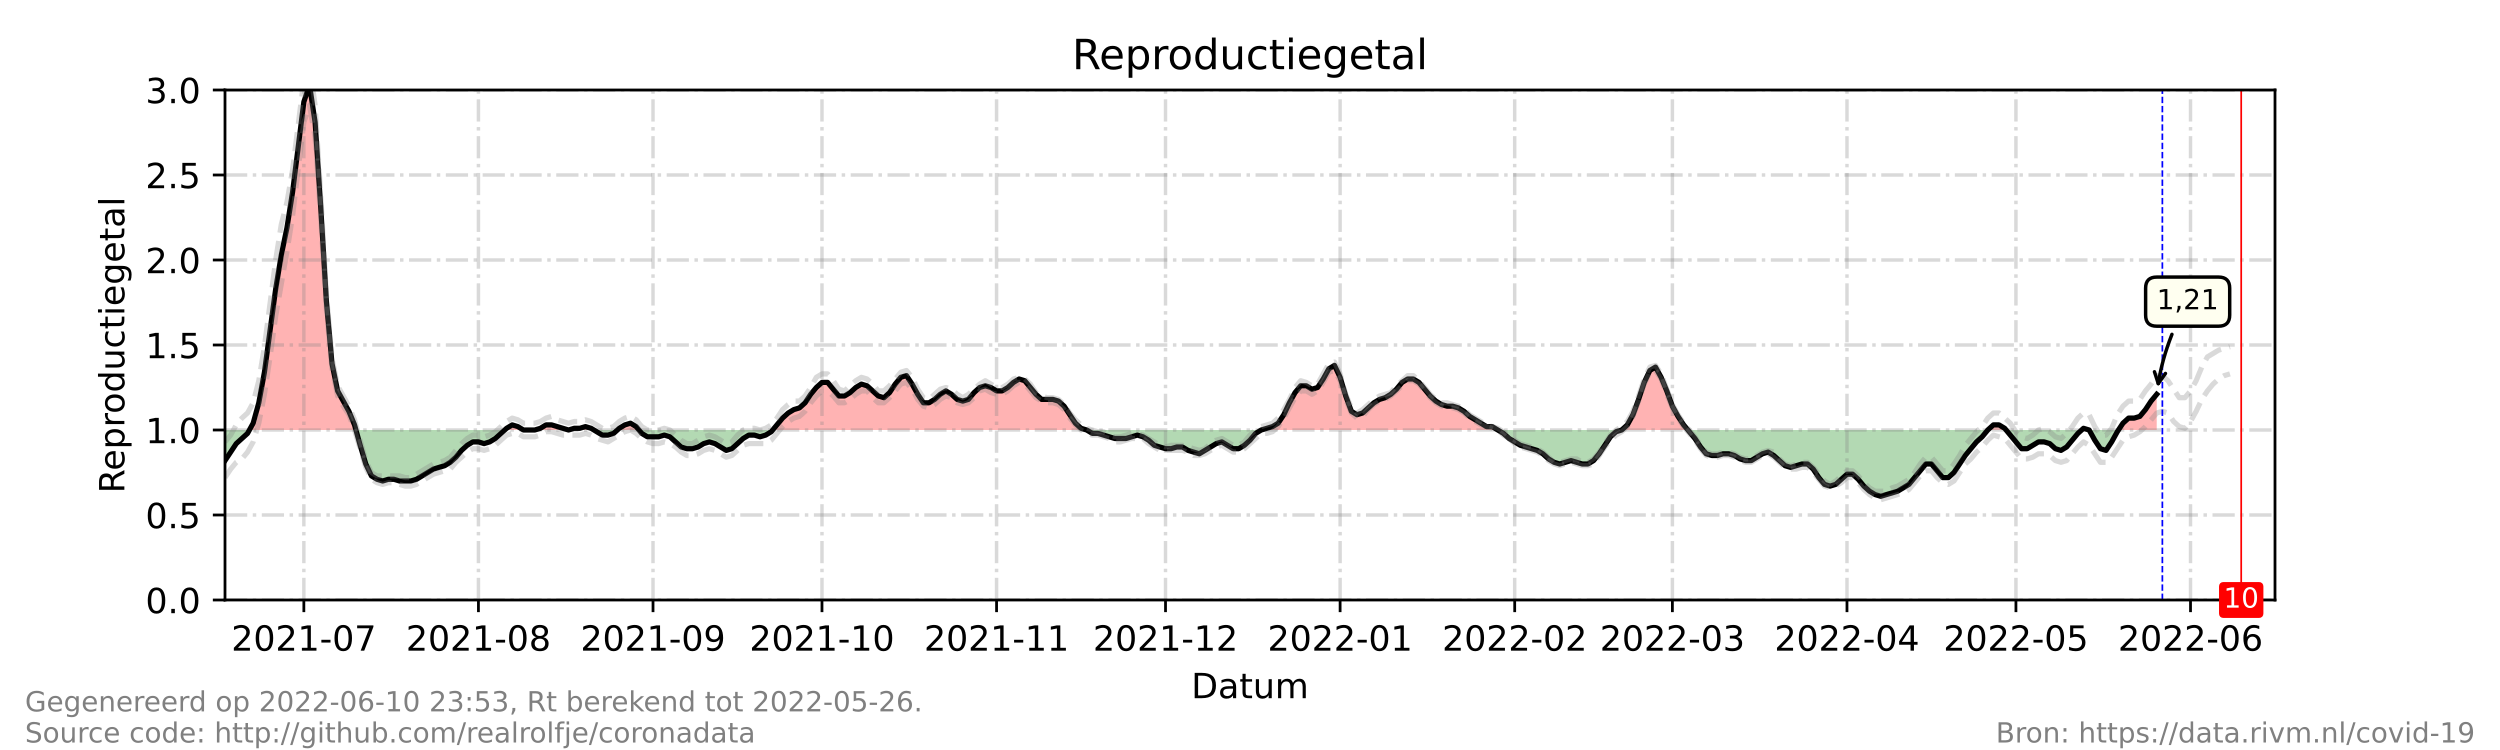 <?xml version="1.0" encoding="utf-8" standalone="no"?>
<!DOCTYPE svg PUBLIC "-//W3C//DTD SVG 1.1//EN"
  "http://www.w3.org/Graphics/SVG/1.1/DTD/svg11.dtd">
<!-- Created with matplotlib (https://matplotlib.org/) -->
<svg height="216pt" version="1.1" viewBox="0 0 720 216" width="720pt" xmlns="http://www.w3.org/2000/svg" xmlns:xlink="http://www.w3.org/1999/xlink">
 <defs>
  <style type="text/css">*{stroke-linecap:butt;stroke-linejoin:round;}</style>
 </defs>
 <g id="figure_1">
  <g id="patch_1">
   <path d="M 0 216 
L 720 216 
L 720 0 
L 0 0 
z
" style="fill:#ffffff;"/>
  </g>
  <g id="axes_1">
   <g id="patch_2">
    <path d="M 64.8 172.8 
L 655.2 172.8 
L 655.2 25.92 
L 64.8 25.92 
z
" style="fill:#ffffff;"/>
   </g>
   <g id="PolyCollection_1">
    <path clip-path="url(#p35456ddf0b)" d="M 71.829 123.84 
L 72.91 123.84 
L 74.532 123.84 
L 76.154 123.84 
L 77.776 123.84 
L 79.398 123.84 
L 81.02 123.84 
L 82.642 123.84 
L 84.264 123.84 
L 85.886 123.84 
L 87.508 123.84 
L 89.13 123.84 
L 90.752 123.84 
L 92.374 123.84 
L 93.996 123.84 
L 95.618 123.84 
L 97.24 123.84 
L 98.862 123.84 
L 100.484 123.84 
L 102.105 123.84 
L 102.511 123.84 
L 102.105 122.371 
L 100.484 118.454 
L 98.862 115.517 
L 97.24 112.579 
L 95.618 104.746 
L 93.996 86.63 
L 92.374 59.702 
L 90.752 35.222 
L 89.13 24.451 
L 87.508 29.347 
L 85.886 42.077 
L 84.264 55.296 
L 82.642 65.578 
L 81.02 73.411 
L 79.398 83.203 
L 77.776 95.443 
L 76.154 107.194 
L 74.532 116.006 
L 72.91 121.882 
z
" style="fill:#ff0000;fill-opacity:0.3;"/>
    <path clip-path="url(#p35456ddf0b)" d="M 145.358 123.84 
L 145.899 123.84 
L 147.521 123.84 
L 149.143 123.84 
L 150.765 123.84 
L 149.143 122.861 
L 147.521 122.371 
L 145.899 123.35 
z
" style="fill:#ff0000;fill-opacity:0.3;"/>
    <path clip-path="url(#p35456ddf0b)" d="M 154.009 123.84 
L 155.631 123.84 
L 157.253 123.84 
L 158.875 123.84 
L 160.497 123.84 
L 162.119 123.84 
L 163.741 123.84 
L 162.119 123.35 
L 160.497 122.861 
L 158.875 122.371 
L 157.253 122.371 
L 155.631 123.35 
z
" style="fill:#ff0000;fill-opacity:0.3;"/>
    <path clip-path="url(#p35456ddf0b)" d="M 163.741 123.84 
L 165.363 123.84 
L 166.985 123.84 
L 168.607 123.84 
L 170.229 123.84 
L 171.04 123.84 
L 170.229 123.35 
L 168.607 122.861 
L 166.985 123.35 
L 165.363 123.35 
z
" style="fill:#ff0000;fill-opacity:0.3;"/>
    <path clip-path="url(#p35456ddf0b)" d="M 177.798 123.84 
L 178.338 123.84 
L 179.96 123.84 
L 181.582 123.84 
L 183.204 123.84 
L 184.015 123.84 
L 183.204 122.861 
L 181.582 121.882 
L 179.96 122.371 
L 178.338 123.35 
z
" style="fill:#ff0000;fill-opacity:0.3;"/>
    <path clip-path="url(#p35456ddf0b)" d="M 222.537 123.84 
L 223.754 123.84 
L 225.376 123.84 
L 226.998 123.84 
L 228.62 123.84 
L 230.242 123.84 
L 231.864 123.84 
L 233.486 123.84 
L 235.108 123.84 
L 236.73 123.84 
L 238.352 123.84 
L 239.974 123.84 
L 241.596 123.84 
L 243.218 123.84 
L 244.84 123.84 
L 246.462 123.84 
L 248.084 123.84 
L 249.705 123.84 
L 251.327 123.84 
L 252.949 123.84 
L 254.571 123.84 
L 256.193 123.84 
L 257.815 123.84 
L 259.437 123.84 
L 261.059 123.84 
L 262.681 123.84 
L 264.303 123.84 
L 265.925 123.84 
L 267.547 123.84 
L 269.169 123.84 
L 270.791 123.84 
L 272.413 123.84 
L 274.035 123.84 
L 275.657 123.84 
L 277.279 123.84 
L 278.901 123.84 
L 280.523 123.84 
L 282.145 123.84 
L 283.767 123.84 
L 285.389 123.84 
L 287.011 123.84 
L 288.633 123.84 
L 290.255 123.84 
L 291.877 123.84 
L 293.499 123.84 
L 295.121 123.84 
L 296.743 123.84 
L 298.365 123.84 
L 299.987 123.84 
L 301.609 123.84 
L 303.231 123.84 
L 304.853 123.84 
L 306.475 123.84 
L 308.097 123.84 
L 309.719 123.84 
L 311.341 123.84 
L 312.963 123.84 
L 311.341 123.35 
L 309.719 121.882 
L 308.097 119.434 
L 306.475 116.986 
L 304.853 115.517 
L 303.231 115.027 
L 301.609 115.027 
L 299.987 115.027 
L 298.365 113.558 
L 296.743 111.6 
L 295.121 109.642 
L 293.499 109.152 
L 291.877 110.131 
L 290.255 111.6 
L 288.633 112.579 
L 287.011 112.579 
L 285.389 111.6 
L 283.767 111.11 
L 282.145 111.6 
L 280.523 113.069 
L 278.901 115.027 
L 277.279 115.517 
L 275.657 115.027 
L 274.035 113.558 
L 272.413 112.579 
L 270.791 113.558 
L 269.169 115.027 
L 267.547 116.006 
L 265.925 116.006 
L 264.303 113.558 
L 262.681 110.621 
L 261.059 108.173 
L 259.437 108.662 
L 257.815 110.621 
L 256.193 113.069 
L 254.571 114.538 
L 252.949 114.048 
L 251.327 112.579 
L 249.705 111.11 
L 248.084 110.621 
L 246.462 111.6 
L 244.84 113.069 
L 243.218 114.048 
L 241.596 114.048 
L 239.974 112.09 
L 238.352 110.131 
L 236.73 110.131 
L 235.108 111.6 
L 233.486 113.558 
L 231.864 116.006 
L 230.242 117.475 
L 228.62 117.965 
L 226.998 118.944 
L 225.376 120.413 
L 223.754 122.371 
z
" style="fill:#ff0000;fill-opacity:0.3;"/>
    <path clip-path="url(#p35456ddf0b)" d="M 363.244 123.84 
L 364.866 123.84 
L 366.488 123.84 
L 368.11 123.84 
L 369.732 123.84 
L 371.354 123.84 
L 372.976 123.84 
L 374.598 123.84 
L 376.22 123.84 
L 377.842 123.84 
L 379.464 123.84 
L 381.086 123.84 
L 382.708 123.84 
L 384.33 123.84 
L 385.952 123.84 
L 387.574 123.84 
L 389.196 123.84 
L 390.818 123.84 
L 392.44 123.84 
L 394.062 123.84 
L 395.684 123.84 
L 397.305 123.84 
L 398.927 123.84 
L 400.549 123.84 
L 402.171 123.84 
L 403.793 123.84 
L 405.415 123.84 
L 407.037 123.84 
L 408.659 123.84 
L 410.281 123.84 
L 411.903 123.84 
L 413.525 123.84 
L 415.147 123.84 
L 416.769 123.84 
L 418.391 123.84 
L 420.013 123.84 
L 421.635 123.84 
L 423.257 123.84 
L 424.879 123.84 
L 426.501 123.84 
L 428.123 123.84 
L 429.745 123.84 
L 431.367 123.84 
L 429.745 122.861 
L 428.123 122.861 
L 426.501 121.882 
L 424.879 120.902 
L 423.257 119.923 
L 421.635 118.454 
L 420.013 117.475 
L 418.391 116.986 
L 416.769 116.986 
L 415.147 116.496 
L 413.525 115.517 
L 411.903 114.048 
L 410.281 112.09 
L 408.659 110.131 
L 407.037 109.152 
L 405.415 109.152 
L 403.793 110.131 
L 402.171 112.09 
L 400.549 113.558 
L 398.927 114.538 
L 397.305 115.027 
L 395.684 116.006 
L 394.062 117.475 
L 392.44 118.944 
L 390.818 119.434 
L 389.196 118.454 
L 387.574 114.048 
L 385.952 108.662 
L 384.33 105.235 
L 382.708 106.214 
L 381.086 109.152 
L 379.464 111.6 
L 377.842 112.09 
L 376.22 111.11 
L 374.598 111.11 
L 372.976 113.069 
L 371.354 116.006 
L 369.732 119.434 
L 368.11 121.882 
L 366.488 122.861 
L 364.866 123.35 
z
" style="fill:#ff0000;fill-opacity:0.3;"/>
    <path clip-path="url(#p35456ddf0b)" d="M 467.051 123.84 
L 468.673 123.84 
L 470.295 123.84 
L 471.916 123.84 
L 473.538 123.84 
L 475.16 123.84 
L 476.782 123.84 
L 478.404 123.84 
L 480.026 123.84 
L 481.648 123.84 
L 483.27 123.84 
L 484.892 123.84 
L 486.109 123.84 
L 484.892 122.371 
L 483.27 119.923 
L 481.648 116.986 
L 480.026 112.579 
L 478.404 108.662 
L 476.782 105.725 
L 475.16 106.704 
L 473.538 110.131 
L 471.916 115.027 
L 470.295 119.434 
L 468.673 122.371 
z
" style="fill:#ff0000;fill-opacity:0.3;"/>
    <path clip-path="url(#p35456ddf0b)" d="M 572.479 123.84 
L 574.101 123.84 
L 575.723 123.84 
L 577.345 123.84 
L 577.751 123.84 
L 577.345 123.35 
L 575.723 122.371 
L 574.101 122.371 
z
" style="fill:#ff0000;fill-opacity:0.3;"/>
    <path clip-path="url(#p35456ddf0b)" d="M 599.512 123.84 
L 600.053 123.84 
L 601.675 123.84 
L 600.053 123.35 
z
" style="fill:#ff0000;fill-opacity:0.3;"/>
    <path clip-path="url(#p35456ddf0b)" d="M 610.109 123.84 
L 611.407 123.84 
L 613.029 123.84 
L 614.651 123.84 
L 616.273 123.84 
L 617.895 123.84 
L 619.516 123.84 
L 621.138 123.84 
L 621.138 123.84 
L 621.138 113.558 
L 619.516 115.517 
L 617.895 117.965 
L 616.273 119.923 
L 614.651 120.413 
L 613.029 120.413 
L 611.407 121.882 
z
" style="fill:#ff0000;fill-opacity:0.3;"/>
   </g>
   <g id="PolyCollection_2">
    <path clip-path="url(#p35456ddf0b)" d="M 64.8 123.84 
L 64.8 123.84 
L 66.422 123.84 
L 68.044 123.84 
L 69.666 123.84 
L 71.288 123.84 
L 71.829 123.84 
L 71.288 124.819 
L 69.666 126.288 
L 68.044 127.757 
L 66.422 130.205 
L 64.8 132.653 
z
" style="fill:#008000;fill-opacity:0.3;"/>
    <path clip-path="url(#p35456ddf0b)" d="M 102.511 123.84 
L 103.727 123.84 
L 105.349 123.84 
L 106.971 123.84 
L 108.593 123.84 
L 110.215 123.84 
L 111.837 123.84 
L 113.459 123.84 
L 115.081 123.84 
L 116.703 123.84 
L 118.325 123.84 
L 119.947 123.84 
L 121.569 123.84 
L 123.191 123.84 
L 124.813 123.84 
L 126.435 123.84 
L 128.057 123.84 
L 129.679 123.84 
L 131.301 123.84 
L 132.923 123.84 
L 134.545 123.84 
L 136.167 123.84 
L 137.789 123.84 
L 139.411 123.84 
L 141.033 123.84 
L 142.655 123.84 
L 144.277 123.84 
L 145.358 123.84 
L 144.277 124.819 
L 142.655 126.288 
L 141.033 127.267 
L 139.411 127.757 
L 137.789 127.267 
L 136.167 127.267 
L 134.545 128.246 
L 132.923 129.715 
L 131.301 131.674 
L 129.679 133.142 
L 128.057 134.122 
L 126.435 134.611 
L 124.813 135.101 
L 123.191 136.08 
L 121.569 137.059 
L 119.947 138.038 
L 118.325 138.528 
L 116.703 138.528 
L 115.081 138.528 
L 113.459 138.038 
L 111.837 138.038 
L 110.215 138.528 
L 108.593 138.038 
L 106.971 137.059 
L 105.349 133.632 
L 103.727 128.246 
z
" style="fill:#008000;fill-opacity:0.3;"/>
    <path clip-path="url(#p35456ddf0b)" d="M 150.765 123.84 
L 150.765 123.84 
L 152.387 123.84 
L 154.009 123.84 
L 154.009 123.84 
L 154.009 123.84 
L 152.387 123.84 
L 150.765 123.84 
z
" style="fill:#008000;fill-opacity:0.3;"/>
    <path clip-path="url(#p35456ddf0b)" d="M 163.741 123.84 
L 163.741 123.84 
L 163.741 123.84 
L 163.741 123.84 
z
" style="fill:#008000;fill-opacity:0.3;"/>
    <path clip-path="url(#p35456ddf0b)" d="M 171.04 123.84 
L 171.851 123.84 
L 173.473 123.84 
L 175.095 123.84 
L 176.716 123.84 
L 177.798 123.84 
L 176.716 124.819 
L 175.095 125.309 
L 173.473 125.309 
L 171.851 124.33 
z
" style="fill:#008000;fill-opacity:0.3;"/>
    <path clip-path="url(#p35456ddf0b)" d="M 184.015 123.84 
L 184.826 123.84 
L 186.448 123.84 
L 188.07 123.84 
L 189.692 123.84 
L 191.314 123.84 
L 192.936 123.84 
L 194.558 123.84 
L 196.18 123.84 
L 197.802 123.84 
L 199.424 123.84 
L 201.046 123.84 
L 202.668 123.84 
L 204.29 123.84 
L 205.912 123.84 
L 207.534 123.84 
L 209.156 123.84 
L 210.778 123.84 
L 212.4 123.84 
L 214.022 123.84 
L 215.644 123.84 
L 217.266 123.84 
L 218.888 123.84 
L 220.51 123.84 
L 222.132 123.84 
L 222.537 123.84 
L 222.132 124.33 
L 220.51 125.309 
L 218.888 125.798 
L 217.266 125.309 
L 215.644 125.309 
L 214.022 126.288 
L 212.4 127.757 
L 210.778 129.226 
L 209.156 129.715 
L 207.534 128.736 
L 205.912 127.757 
L 204.29 127.267 
L 202.668 127.757 
L 201.046 128.736 
L 199.424 129.226 
L 197.802 129.226 
L 196.18 128.736 
L 194.558 127.267 
L 192.936 125.798 
L 191.314 125.309 
L 189.692 125.798 
L 188.07 125.798 
L 186.448 125.798 
L 184.826 124.819 
z
" style="fill:#008000;fill-opacity:0.3;"/>
    <path clip-path="url(#p35456ddf0b)" d="M 312.963 123.84 
L 312.963 123.84 
L 314.585 123.84 
L 316.207 123.84 
L 317.829 123.84 
L 319.451 123.84 
L 321.073 123.84 
L 322.695 123.84 
L 324.316 123.84 
L 325.938 123.84 
L 327.56 123.84 
L 329.182 123.84 
L 330.804 123.84 
L 332.426 123.84 
L 334.048 123.84 
L 335.67 123.84 
L 337.292 123.84 
L 338.914 123.84 
L 340.536 123.84 
L 342.158 123.84 
L 343.78 123.84 
L 345.402 123.84 
L 347.024 123.84 
L 348.646 123.84 
L 350.268 123.84 
L 351.89 123.84 
L 353.512 123.84 
L 355.134 123.84 
L 356.756 123.84 
L 358.378 123.84 
L 360 123.84 
L 361.622 123.84 
L 363.244 123.84 
L 363.244 123.84 
L 363.244 123.84 
L 361.622 124.819 
L 360 126.778 
L 358.378 128.246 
L 356.756 129.226 
L 355.134 129.226 
L 353.512 128.246 
L 351.89 127.267 
L 350.268 127.757 
L 348.646 128.736 
L 347.024 129.715 
L 345.402 130.694 
L 343.78 130.205 
L 342.158 129.715 
L 340.536 128.736 
L 338.914 128.736 
L 337.292 129.226 
L 335.67 129.226 
L 334.048 128.736 
L 332.426 128.246 
L 330.804 126.778 
L 329.182 125.798 
L 327.56 125.309 
L 325.938 125.798 
L 324.316 126.288 
L 322.695 126.288 
L 321.073 126.288 
L 319.451 125.798 
L 317.829 125.309 
L 316.207 124.819 
L 314.585 124.819 
L 312.963 123.84 
z
" style="fill:#008000;fill-opacity:0.3;"/>
    <path clip-path="url(#p35456ddf0b)" d="M 431.367 123.84 
L 431.367 123.84 
L 432.989 123.84 
L 434.611 123.84 
L 436.233 123.84 
L 437.855 123.84 
L 439.477 123.84 
L 441.099 123.84 
L 442.721 123.84 
L 444.343 123.84 
L 445.965 123.84 
L 447.587 123.84 
L 449.209 123.84 
L 450.831 123.84 
L 452.453 123.84 
L 454.075 123.84 
L 455.697 123.84 
L 457.319 123.84 
L 458.941 123.84 
L 460.563 123.84 
L 462.185 123.84 
L 463.807 123.84 
L 465.429 123.84 
L 467.051 123.84 
L 467.051 123.84 
L 467.051 123.84 
L 465.429 124.33 
L 463.807 125.798 
L 462.185 128.246 
L 460.563 130.694 
L 458.941 132.653 
L 457.319 133.632 
L 455.697 133.632 
L 454.075 133.142 
L 452.453 132.653 
L 450.831 133.142 
L 449.209 133.632 
L 447.587 133.142 
L 445.965 132.163 
L 444.343 130.694 
L 442.721 129.715 
L 441.099 129.226 
L 439.477 128.736 
L 437.855 128.246 
L 436.233 127.267 
L 434.611 126.288 
L 432.989 124.819 
L 431.367 123.84 
z
" style="fill:#008000;fill-opacity:0.3;"/>
    <path clip-path="url(#p35456ddf0b)" d="M 486.109 123.84 
L 486.514 123.84 
L 488.136 123.84 
L 489.758 123.84 
L 491.38 123.84 
L 493.002 123.84 
L 494.624 123.84 
L 496.246 123.84 
L 497.868 123.84 
L 499.49 123.84 
L 501.112 123.84 
L 502.734 123.84 
L 504.356 123.84 
L 505.978 123.84 
L 507.6 123.84 
L 509.222 123.84 
L 510.844 123.84 
L 512.466 123.84 
L 514.088 123.84 
L 515.71 123.84 
L 517.332 123.84 
L 518.954 123.84 
L 520.576 123.84 
L 522.198 123.84 
L 523.82 123.84 
L 525.442 123.84 
L 527.064 123.84 
L 528.686 123.84 
L 530.308 123.84 
L 531.93 123.84 
L 533.552 123.84 
L 535.174 123.84 
L 536.796 123.84 
L 538.418 123.84 
L 540.04 123.84 
L 541.662 123.84 
L 543.284 123.84 
L 544.905 123.84 
L 546.527 123.84 
L 548.149 123.84 
L 549.771 123.84 
L 551.393 123.84 
L 553.015 123.84 
L 554.637 123.84 
L 556.259 123.84 
L 557.881 123.84 
L 559.503 123.84 
L 561.125 123.84 
L 562.747 123.84 
L 564.369 123.84 
L 565.991 123.84 
L 567.613 123.84 
L 569.235 123.84 
L 570.857 123.84 
L 572.479 123.84 
L 572.479 123.84 
L 572.479 123.84 
L 570.857 125.798 
L 569.235 127.267 
L 567.613 129.226 
L 565.991 131.184 
L 564.369 133.632 
L 562.747 136.08 
L 561.125 137.549 
L 559.503 137.549 
L 557.881 135.59 
L 556.259 133.632 
L 554.637 133.632 
L 553.015 135.59 
L 551.393 137.549 
L 549.771 139.507 
L 548.149 140.486 
L 546.527 141.466 
L 544.905 141.955 
L 543.284 142.445 
L 541.662 142.934 
L 540.04 142.445 
L 538.418 141.466 
L 536.796 139.997 
L 535.174 138.038 
L 533.552 136.57 
L 531.93 136.57 
L 530.308 138.038 
L 528.686 139.507 
L 527.064 139.997 
L 525.442 139.507 
L 523.82 137.549 
L 522.198 135.101 
L 520.576 133.632 
L 518.954 133.632 
L 517.332 134.122 
L 515.71 134.611 
L 514.088 134.122 
L 512.466 132.653 
L 510.844 131.184 
L 509.222 130.205 
L 507.6 130.694 
L 505.978 131.674 
L 504.356 132.653 
L 502.734 132.653 
L 501.112 132.163 
L 499.49 131.184 
L 497.868 130.694 
L 496.246 130.694 
L 494.624 131.184 
L 493.002 131.184 
L 491.38 130.694 
L 489.758 128.736 
L 488.136 126.288 
L 486.514 124.33 
z
" style="fill:#008000;fill-opacity:0.3;"/>
    <path clip-path="url(#p35456ddf0b)" d="M 577.751 123.84 
L 578.967 123.84 
L 580.589 123.84 
L 582.211 123.84 
L 583.833 123.84 
L 585.455 123.84 
L 587.077 123.84 
L 588.699 123.84 
L 590.321 123.84 
L 591.943 123.84 
L 593.565 123.84 
L 595.187 123.84 
L 596.809 123.84 
L 598.431 123.84 
L 599.512 123.84 
L 598.431 124.819 
L 596.809 126.778 
L 595.187 128.736 
L 593.565 129.715 
L 591.943 129.226 
L 590.321 127.757 
L 588.699 127.267 
L 587.077 127.267 
L 585.455 128.246 
L 583.833 129.226 
L 582.211 129.226 
L 580.589 127.267 
L 578.967 125.309 
z
" style="fill:#008000;fill-opacity:0.3;"/>
    <path clip-path="url(#p35456ddf0b)" d="M 601.675 123.84 
L 601.675 123.84 
L 603.297 123.84 
L 604.919 123.84 
L 606.541 123.84 
L 608.163 123.84 
L 609.785 123.84 
L 610.109 123.84 
L 609.785 124.33 
L 608.163 127.267 
L 606.541 129.715 
L 604.919 129.226 
L 603.297 126.778 
L 601.675 123.84 
z
" style="fill:#008000;fill-opacity:0.3;"/>
   </g>
   <g id="matplotlib.axis_1">
    <g id="xtick_1">
     <g id="line2d_1">
      <path clip-path="url(#p35456ddf0b)" d="M 87.508 172.8 
L 87.508 25.92 
" style="fill:none;stroke:#808080;stroke-dasharray:6.4,1.6,1,1.6;stroke-dashoffset:0;stroke-opacity:0.3;"/>
     </g>
     <g id="line2d_2">
      <defs>
       <path d="M 0 0 
L 0 3.5 
" id="m643cb2ff85" style="stroke:#000000;stroke-width:0.8;"/>
      </defs>
      <g>
       <use style="stroke:#000000;stroke-width:0.8;" x="87.508" xlink:href="#m643cb2ff85" y="172.8"/>
      </g>
     </g>
     <g id="text_1">
      <!-- 2021-07 -->
      <g transform="translate(66.616 187.398)scale(0.1 -0.1)">
       <defs>
        <path d="M 19.188 8.297 
L 53.609 8.297 
L 53.609 0 
L 7.328 0 
L 7.328 8.297 
Q 12.938 14.109 22.625 23.891 
Q 32.328 33.688 34.812 36.531 
Q 39.547 41.844 41.422 45.531 
Q 43.312 49.219 43.312 52.781 
Q 43.312 58.594 39.234 62.25 
Q 35.156 65.922 28.609 65.922 
Q 23.969 65.922 18.812 64.312 
Q 13.672 62.703 7.812 59.422 
L 7.812 69.391 
Q 13.766 71.781 18.938 73 
Q 24.125 74.219 28.422 74.219 
Q 39.75 74.219 46.484 68.547 
Q 53.219 62.891 53.219 53.422 
Q 53.219 48.922 51.531 44.891 
Q 49.859 40.875 45.406 35.406 
Q 44.188 33.984 37.641 27.219 
Q 31.109 20.453 19.188 8.297 
z
" id="DejaVuSans-50"/>
        <path d="M 31.781 66.406 
Q 24.172 66.406 20.328 58.906 
Q 16.5 51.422 16.5 36.375 
Q 16.5 21.391 20.328 13.891 
Q 24.172 6.391 31.781 6.391 
Q 39.453 6.391 43.281 13.891 
Q 47.125 21.391 47.125 36.375 
Q 47.125 51.422 43.281 58.906 
Q 39.453 66.406 31.781 66.406 
z
M 31.781 74.219 
Q 44.047 74.219 50.516 64.516 
Q 56.984 54.828 56.984 36.375 
Q 56.984 17.969 50.516 8.266 
Q 44.047 -1.422 31.781 -1.422 
Q 19.531 -1.422 13.062 8.266 
Q 6.594 17.969 6.594 36.375 
Q 6.594 54.828 13.062 64.516 
Q 19.531 74.219 31.781 74.219 
z
" id="DejaVuSans-48"/>
        <path d="M 12.406 8.297 
L 28.516 8.297 
L 28.516 63.922 
L 10.984 60.406 
L 10.984 69.391 
L 28.422 72.906 
L 38.281 72.906 
L 38.281 8.297 
L 54.391 8.297 
L 54.391 0 
L 12.406 0 
z
" id="DejaVuSans-49"/>
        <path d="M 4.891 31.391 
L 31.203 31.391 
L 31.203 23.391 
L 4.891 23.391 
z
" id="DejaVuSans-45"/>
        <path d="M 8.203 72.906 
L 55.078 72.906 
L 55.078 68.703 
L 28.609 0 
L 18.312 0 
L 43.219 64.594 
L 8.203 64.594 
z
" id="DejaVuSans-55"/>
       </defs>
       <use xlink:href="#DejaVuSans-50"/>
       <use x="63.623" xlink:href="#DejaVuSans-48"/>
       <use x="127.246" xlink:href="#DejaVuSans-50"/>
       <use x="190.869" xlink:href="#DejaVuSans-49"/>
       <use x="254.492" xlink:href="#DejaVuSans-45"/>
       <use x="290.576" xlink:href="#DejaVuSans-48"/>
       <use x="354.199" xlink:href="#DejaVuSans-55"/>
      </g>
     </g>
    </g>
    <g id="xtick_2">
     <g id="line2d_3">
      <path clip-path="url(#p35456ddf0b)" d="M 137.789 172.8 
L 137.789 25.92 
" style="fill:none;stroke:#808080;stroke-dasharray:6.4,1.6,1,1.6;stroke-dashoffset:0;stroke-opacity:0.3;"/>
     </g>
     <g id="line2d_4">
      <g>
       <use style="stroke:#000000;stroke-width:0.8;" x="137.789" xlink:href="#m643cb2ff85" y="172.8"/>
      </g>
     </g>
     <g id="text_2">
      <!-- 2021-08 -->
      <g transform="translate(116.898 187.398)scale(0.1 -0.1)">
       <defs>
        <path d="M 31.781 34.625 
Q 24.75 34.625 20.719 30.859 
Q 16.703 27.094 16.703 20.516 
Q 16.703 13.922 20.719 10.156 
Q 24.75 6.391 31.781 6.391 
Q 38.812 6.391 42.859 10.172 
Q 46.922 13.969 46.922 20.516 
Q 46.922 27.094 42.891 30.859 
Q 38.875 34.625 31.781 34.625 
z
M 21.922 38.812 
Q 15.578 40.375 12.031 44.719 
Q 8.5 49.078 8.5 55.328 
Q 8.5 64.062 14.719 69.141 
Q 20.953 74.219 31.781 74.219 
Q 42.672 74.219 48.875 69.141 
Q 55.078 64.062 55.078 55.328 
Q 55.078 49.078 51.531 44.719 
Q 48 40.375 41.703 38.812 
Q 48.828 37.156 52.797 32.312 
Q 56.781 27.484 56.781 20.516 
Q 56.781 9.906 50.312 4.234 
Q 43.844 -1.422 31.781 -1.422 
Q 19.734 -1.422 13.25 4.234 
Q 6.781 9.906 6.781 20.516 
Q 6.781 27.484 10.781 32.312 
Q 14.797 37.156 21.922 38.812 
z
M 18.312 54.391 
Q 18.312 48.734 21.844 45.562 
Q 25.391 42.391 31.781 42.391 
Q 38.141 42.391 41.719 45.562 
Q 45.312 48.734 45.312 54.391 
Q 45.312 60.062 41.719 63.234 
Q 38.141 66.406 31.781 66.406 
Q 25.391 66.406 21.844 63.234 
Q 18.312 60.062 18.312 54.391 
z
" id="DejaVuSans-56"/>
       </defs>
       <use xlink:href="#DejaVuSans-50"/>
       <use x="63.623" xlink:href="#DejaVuSans-48"/>
       <use x="127.246" xlink:href="#DejaVuSans-50"/>
       <use x="190.869" xlink:href="#DejaVuSans-49"/>
       <use x="254.492" xlink:href="#DejaVuSans-45"/>
       <use x="290.576" xlink:href="#DejaVuSans-48"/>
       <use x="354.199" xlink:href="#DejaVuSans-56"/>
      </g>
     </g>
    </g>
    <g id="xtick_3">
     <g id="line2d_5">
      <path clip-path="url(#p35456ddf0b)" d="M 188.07 172.8 
L 188.07 25.92 
" style="fill:none;stroke:#808080;stroke-dasharray:6.4,1.6,1,1.6;stroke-dashoffset:0;stroke-opacity:0.3;"/>
     </g>
     <g id="line2d_6">
      <g>
       <use style="stroke:#000000;stroke-width:0.8;" x="188.07" xlink:href="#m643cb2ff85" y="172.8"/>
      </g>
     </g>
     <g id="text_3">
      <!-- 2021-09 -->
      <g transform="translate(167.179 187.398)scale(0.1 -0.1)">
       <defs>
        <path d="M 10.984 1.516 
L 10.984 10.5 
Q 14.703 8.734 18.5 7.812 
Q 22.312 6.891 25.984 6.891 
Q 35.75 6.891 40.891 13.453 
Q 46.047 20.016 46.781 33.406 
Q 43.953 29.203 39.594 26.953 
Q 35.25 24.703 29.984 24.703 
Q 19.047 24.703 12.672 31.312 
Q 6.297 37.938 6.297 49.422 
Q 6.297 60.641 12.938 67.422 
Q 19.578 74.219 30.609 74.219 
Q 43.266 74.219 49.922 64.516 
Q 56.594 54.828 56.594 36.375 
Q 56.594 19.141 48.406 8.859 
Q 40.234 -1.422 26.422 -1.422 
Q 22.703 -1.422 18.891 -0.688 
Q 15.094 0.047 10.984 1.516 
z
M 30.609 32.422 
Q 37.25 32.422 41.125 36.953 
Q 45.016 41.5 45.016 49.422 
Q 45.016 57.281 41.125 61.844 
Q 37.25 66.406 30.609 66.406 
Q 23.969 66.406 20.094 61.844 
Q 16.219 57.281 16.219 49.422 
Q 16.219 41.5 20.094 36.953 
Q 23.969 32.422 30.609 32.422 
z
" id="DejaVuSans-57"/>
       </defs>
       <use xlink:href="#DejaVuSans-50"/>
       <use x="63.623" xlink:href="#DejaVuSans-48"/>
       <use x="127.246" xlink:href="#DejaVuSans-50"/>
       <use x="190.869" xlink:href="#DejaVuSans-49"/>
       <use x="254.492" xlink:href="#DejaVuSans-45"/>
       <use x="290.576" xlink:href="#DejaVuSans-48"/>
       <use x="354.199" xlink:href="#DejaVuSans-57"/>
      </g>
     </g>
    </g>
    <g id="xtick_4">
     <g id="line2d_7">
      <path clip-path="url(#p35456ddf0b)" d="M 236.73 172.8 
L 236.73 25.92 
" style="fill:none;stroke:#808080;stroke-dasharray:6.4,1.6,1,1.6;stroke-dashoffset:0;stroke-opacity:0.3;"/>
     </g>
     <g id="line2d_8">
      <g>
       <use style="stroke:#000000;stroke-width:0.8;" x="236.73" xlink:href="#m643cb2ff85" y="172.8"/>
      </g>
     </g>
     <g id="text_4">
      <!-- 2021-10 -->
      <g transform="translate(215.838 187.398)scale(0.1 -0.1)">
       <use xlink:href="#DejaVuSans-50"/>
       <use x="63.623" xlink:href="#DejaVuSans-48"/>
       <use x="127.246" xlink:href="#DejaVuSans-50"/>
       <use x="190.869" xlink:href="#DejaVuSans-49"/>
       <use x="254.492" xlink:href="#DejaVuSans-45"/>
       <use x="290.576" xlink:href="#DejaVuSans-49"/>
       <use x="354.199" xlink:href="#DejaVuSans-48"/>
      </g>
     </g>
    </g>
    <g id="xtick_5">
     <g id="line2d_9">
      <path clip-path="url(#p35456ddf0b)" d="M 287.011 172.8 
L 287.011 25.92 
" style="fill:none;stroke:#808080;stroke-dasharray:6.4,1.6,1,1.6;stroke-dashoffset:0;stroke-opacity:0.3;"/>
     </g>
     <g id="line2d_10">
      <g>
       <use style="stroke:#000000;stroke-width:0.8;" x="287.011" xlink:href="#m643cb2ff85" y="172.8"/>
      </g>
     </g>
     <g id="text_5">
      <!-- 2021-11 -->
      <g transform="translate(266.12 187.398)scale(0.1 -0.1)">
       <use xlink:href="#DejaVuSans-50"/>
       <use x="63.623" xlink:href="#DejaVuSans-48"/>
       <use x="127.246" xlink:href="#DejaVuSans-50"/>
       <use x="190.869" xlink:href="#DejaVuSans-49"/>
       <use x="254.492" xlink:href="#DejaVuSans-45"/>
       <use x="290.576" xlink:href="#DejaVuSans-49"/>
       <use x="354.199" xlink:href="#DejaVuSans-49"/>
      </g>
     </g>
    </g>
    <g id="xtick_6">
     <g id="line2d_11">
      <path clip-path="url(#p35456ddf0b)" d="M 335.67 172.8 
L 335.67 25.92 
" style="fill:none;stroke:#808080;stroke-dasharray:6.4,1.6,1,1.6;stroke-dashoffset:0;stroke-opacity:0.3;"/>
     </g>
     <g id="line2d_12">
      <g>
       <use style="stroke:#000000;stroke-width:0.8;" x="335.67" xlink:href="#m643cb2ff85" y="172.8"/>
      </g>
     </g>
     <g id="text_6">
      <!-- 2021-12 -->
      <g transform="translate(314.779 187.398)scale(0.1 -0.1)">
       <use xlink:href="#DejaVuSans-50"/>
       <use x="63.623" xlink:href="#DejaVuSans-48"/>
       <use x="127.246" xlink:href="#DejaVuSans-50"/>
       <use x="190.869" xlink:href="#DejaVuSans-49"/>
       <use x="254.492" xlink:href="#DejaVuSans-45"/>
       <use x="290.576" xlink:href="#DejaVuSans-49"/>
       <use x="354.199" xlink:href="#DejaVuSans-50"/>
      </g>
     </g>
    </g>
    <g id="xtick_7">
     <g id="line2d_13">
      <path clip-path="url(#p35456ddf0b)" d="M 385.952 172.8 
L 385.952 25.92 
" style="fill:none;stroke:#808080;stroke-dasharray:6.4,1.6,1,1.6;stroke-dashoffset:0;stroke-opacity:0.3;"/>
     </g>
     <g id="line2d_14">
      <g>
       <use style="stroke:#000000;stroke-width:0.8;" x="385.952" xlink:href="#m643cb2ff85" y="172.8"/>
      </g>
     </g>
     <g id="text_7">
      <!-- 2022-01 -->
      <g transform="translate(365.06 187.398)scale(0.1 -0.1)">
       <use xlink:href="#DejaVuSans-50"/>
       <use x="63.623" xlink:href="#DejaVuSans-48"/>
       <use x="127.246" xlink:href="#DejaVuSans-50"/>
       <use x="190.869" xlink:href="#DejaVuSans-50"/>
       <use x="254.492" xlink:href="#DejaVuSans-45"/>
       <use x="290.576" xlink:href="#DejaVuSans-48"/>
       <use x="354.199" xlink:href="#DejaVuSans-49"/>
      </g>
     </g>
    </g>
    <g id="xtick_8">
     <g id="line2d_15">
      <path clip-path="url(#p35456ddf0b)" d="M 436.233 172.8 
L 436.233 25.92 
" style="fill:none;stroke:#808080;stroke-dasharray:6.4,1.6,1,1.6;stroke-dashoffset:0;stroke-opacity:0.3;"/>
     </g>
     <g id="line2d_16">
      <g>
       <use style="stroke:#000000;stroke-width:0.8;" x="436.233" xlink:href="#m643cb2ff85" y="172.8"/>
      </g>
     </g>
     <g id="text_8">
      <!-- 2022-02 -->
      <g transform="translate(415.342 187.398)scale(0.1 -0.1)">
       <use xlink:href="#DejaVuSans-50"/>
       <use x="63.623" xlink:href="#DejaVuSans-48"/>
       <use x="127.246" xlink:href="#DejaVuSans-50"/>
       <use x="190.869" xlink:href="#DejaVuSans-50"/>
       <use x="254.492" xlink:href="#DejaVuSans-45"/>
       <use x="290.576" xlink:href="#DejaVuSans-48"/>
       <use x="354.199" xlink:href="#DejaVuSans-50"/>
      </g>
     </g>
    </g>
    <g id="xtick_9">
     <g id="line2d_17">
      <path clip-path="url(#p35456ddf0b)" d="M 481.648 172.8 
L 481.648 25.92 
" style="fill:none;stroke:#808080;stroke-dasharray:6.4,1.6,1,1.6;stroke-dashoffset:0;stroke-opacity:0.3;"/>
     </g>
     <g id="line2d_18">
      <g>
       <use style="stroke:#000000;stroke-width:0.8;" x="481.648" xlink:href="#m643cb2ff85" y="172.8"/>
      </g>
     </g>
     <g id="text_9">
      <!-- 2022-03 -->
      <g transform="translate(460.757 187.398)scale(0.1 -0.1)">
       <defs>
        <path d="M 40.578 39.312 
Q 47.656 37.797 51.625 33 
Q 55.609 28.219 55.609 21.188 
Q 55.609 10.406 48.188 4.484 
Q 40.766 -1.422 27.094 -1.422 
Q 22.516 -1.422 17.656 -0.516 
Q 12.797 0.391 7.625 2.203 
L 7.625 11.719 
Q 11.719 9.328 16.594 8.109 
Q 21.484 6.891 26.812 6.891 
Q 36.078 6.891 40.938 10.547 
Q 45.797 14.203 45.797 21.188 
Q 45.797 27.641 41.281 31.266 
Q 36.766 34.906 28.719 34.906 
L 20.219 34.906 
L 20.219 43.016 
L 29.109 43.016 
Q 36.375 43.016 40.234 45.922 
Q 44.094 48.828 44.094 54.297 
Q 44.094 59.906 40.109 62.906 
Q 36.141 65.922 28.719 65.922 
Q 24.656 65.922 20.016 65.031 
Q 15.375 64.156 9.812 62.312 
L 9.812 71.094 
Q 15.438 72.656 20.344 73.438 
Q 25.25 74.219 29.594 74.219 
Q 40.828 74.219 47.359 69.109 
Q 53.906 64.016 53.906 55.328 
Q 53.906 49.266 50.438 45.094 
Q 46.969 40.922 40.578 39.312 
z
" id="DejaVuSans-51"/>
       </defs>
       <use xlink:href="#DejaVuSans-50"/>
       <use x="63.623" xlink:href="#DejaVuSans-48"/>
       <use x="127.246" xlink:href="#DejaVuSans-50"/>
       <use x="190.869" xlink:href="#DejaVuSans-50"/>
       <use x="254.492" xlink:href="#DejaVuSans-45"/>
       <use x="290.576" xlink:href="#DejaVuSans-48"/>
       <use x="354.199" xlink:href="#DejaVuSans-51"/>
      </g>
     </g>
    </g>
    <g id="xtick_10">
     <g id="line2d_19">
      <path clip-path="url(#p35456ddf0b)" d="M 531.93 172.8 
L 531.93 25.92 
" style="fill:none;stroke:#808080;stroke-dasharray:6.4,1.6,1,1.6;stroke-dashoffset:0;stroke-opacity:0.3;"/>
     </g>
     <g id="line2d_20">
      <g>
       <use style="stroke:#000000;stroke-width:0.8;" x="531.93" xlink:href="#m643cb2ff85" y="172.8"/>
      </g>
     </g>
     <g id="text_10">
      <!-- 2022-04 -->
      <g transform="translate(511.038 187.398)scale(0.1 -0.1)">
       <defs>
        <path d="M 37.797 64.312 
L 12.891 25.391 
L 37.797 25.391 
z
M 35.203 72.906 
L 47.609 72.906 
L 47.609 25.391 
L 58.016 25.391 
L 58.016 17.188 
L 47.609 17.188 
L 47.609 0 
L 37.797 0 
L 37.797 17.188 
L 4.891 17.188 
L 4.891 26.703 
z
" id="DejaVuSans-52"/>
       </defs>
       <use xlink:href="#DejaVuSans-50"/>
       <use x="63.623" xlink:href="#DejaVuSans-48"/>
       <use x="127.246" xlink:href="#DejaVuSans-50"/>
       <use x="190.869" xlink:href="#DejaVuSans-50"/>
       <use x="254.492" xlink:href="#DejaVuSans-45"/>
       <use x="290.576" xlink:href="#DejaVuSans-48"/>
       <use x="354.199" xlink:href="#DejaVuSans-52"/>
      </g>
     </g>
    </g>
    <g id="xtick_11">
     <g id="line2d_21">
      <path clip-path="url(#p35456ddf0b)" d="M 580.589 172.8 
L 580.589 25.92 
" style="fill:none;stroke:#808080;stroke-dasharray:6.4,1.6,1,1.6;stroke-dashoffset:0;stroke-opacity:0.3;"/>
     </g>
     <g id="line2d_22">
      <g>
       <use style="stroke:#000000;stroke-width:0.8;" x="580.589" xlink:href="#m643cb2ff85" y="172.8"/>
      </g>
     </g>
     <g id="text_11">
      <!-- 2022-05 -->
      <g transform="translate(559.698 187.398)scale(0.1 -0.1)">
       <defs>
        <path d="M 10.797 72.906 
L 49.516 72.906 
L 49.516 64.594 
L 19.828 64.594 
L 19.828 46.734 
Q 21.969 47.469 24.109 47.828 
Q 26.266 48.188 28.422 48.188 
Q 40.625 48.188 47.75 41.5 
Q 54.891 34.812 54.891 23.391 
Q 54.891 11.625 47.562 5.094 
Q 40.234 -1.422 26.906 -1.422 
Q 22.312 -1.422 17.547 -0.641 
Q 12.797 0.141 7.719 1.703 
L 7.719 11.625 
Q 12.109 9.234 16.797 8.062 
Q 21.484 6.891 26.703 6.891 
Q 35.156 6.891 40.078 11.328 
Q 45.016 15.766 45.016 23.391 
Q 45.016 31 40.078 35.438 
Q 35.156 39.891 26.703 39.891 
Q 22.75 39.891 18.812 39.016 
Q 14.891 38.141 10.797 36.281 
z
" id="DejaVuSans-53"/>
       </defs>
       <use xlink:href="#DejaVuSans-50"/>
       <use x="63.623" xlink:href="#DejaVuSans-48"/>
       <use x="127.246" xlink:href="#DejaVuSans-50"/>
       <use x="190.869" xlink:href="#DejaVuSans-50"/>
       <use x="254.492" xlink:href="#DejaVuSans-45"/>
       <use x="290.576" xlink:href="#DejaVuSans-48"/>
       <use x="354.199" xlink:href="#DejaVuSans-53"/>
      </g>
     </g>
    </g>
    <g id="xtick_12">
     <g id="line2d_23">
      <path clip-path="url(#p35456ddf0b)" d="M 630.87 172.8 
L 630.87 25.92 
" style="fill:none;stroke:#808080;stroke-dasharray:6.4,1.6,1,1.6;stroke-dashoffset:0;stroke-opacity:0.3;"/>
     </g>
     <g id="line2d_24">
      <g>
       <use style="stroke:#000000;stroke-width:0.8;" x="630.87" xlink:href="#m643cb2ff85" y="172.8"/>
      </g>
     </g>
     <g id="text_12">
      <!-- 2022-06 -->
      <g transform="translate(609.979 187.398)scale(0.1 -0.1)">
       <defs>
        <path d="M 33.016 40.375 
Q 26.375 40.375 22.484 35.828 
Q 18.609 31.297 18.609 23.391 
Q 18.609 15.531 22.484 10.953 
Q 26.375 6.391 33.016 6.391 
Q 39.656 6.391 43.531 10.953 
Q 47.406 15.531 47.406 23.391 
Q 47.406 31.297 43.531 35.828 
Q 39.656 40.375 33.016 40.375 
z
M 52.594 71.297 
L 52.594 62.312 
Q 48.875 64.062 45.094 64.984 
Q 41.312 65.922 37.594 65.922 
Q 27.828 65.922 22.672 59.328 
Q 17.531 52.734 16.797 39.406 
Q 19.672 43.656 24.016 45.922 
Q 28.375 48.188 33.594 48.188 
Q 44.578 48.188 50.953 41.516 
Q 57.328 34.859 57.328 23.391 
Q 57.328 12.156 50.688 5.359 
Q 44.047 -1.422 33.016 -1.422 
Q 20.359 -1.422 13.672 8.266 
Q 6.984 17.969 6.984 36.375 
Q 6.984 53.656 15.188 63.938 
Q 23.391 74.219 37.203 74.219 
Q 40.922 74.219 44.703 73.484 
Q 48.484 72.75 52.594 71.297 
z
" id="DejaVuSans-54"/>
       </defs>
       <use xlink:href="#DejaVuSans-50"/>
       <use x="63.623" xlink:href="#DejaVuSans-48"/>
       <use x="127.246" xlink:href="#DejaVuSans-50"/>
       <use x="190.869" xlink:href="#DejaVuSans-50"/>
       <use x="254.492" xlink:href="#DejaVuSans-45"/>
       <use x="290.576" xlink:href="#DejaVuSans-48"/>
       <use x="354.199" xlink:href="#DejaVuSans-54"/>
      </g>
     </g>
    </g>
    <g id="text_13">
     <!-- Datum -->
     <g transform="translate(343.087 201.077)scale(0.1 -0.1)">
      <defs>
       <path d="M 19.672 64.797 
L 19.672 8.109 
L 31.594 8.109 
Q 46.688 8.109 53.688 14.938 
Q 60.688 21.781 60.688 36.531 
Q 60.688 51.172 53.688 57.984 
Q 46.688 64.797 31.594 64.797 
z
M 9.812 72.906 
L 30.078 72.906 
Q 51.266 72.906 61.172 64.094 
Q 71.094 55.281 71.094 36.531 
Q 71.094 17.672 61.125 8.828 
Q 51.172 0 30.078 0 
L 9.812 0 
z
" id="DejaVuSans-68"/>
       <path d="M 34.281 27.484 
Q 23.391 27.484 19.188 25 
Q 14.984 22.516 14.984 16.5 
Q 14.984 11.719 18.141 8.906 
Q 21.297 6.109 26.703 6.109 
Q 34.188 6.109 38.703 11.406 
Q 43.219 16.703 43.219 25.484 
L 43.219 27.484 
z
M 52.203 31.203 
L 52.203 0 
L 43.219 0 
L 43.219 8.297 
Q 40.141 3.328 35.547 0.953 
Q 30.953 -1.422 24.312 -1.422 
Q 15.922 -1.422 10.953 3.297 
Q 6 8.016 6 15.922 
Q 6 25.141 12.172 29.828 
Q 18.359 34.516 30.609 34.516 
L 43.219 34.516 
L 43.219 35.406 
Q 43.219 41.609 39.141 45 
Q 35.062 48.391 27.688 48.391 
Q 23 48.391 18.547 47.266 
Q 14.109 46.141 10.016 43.891 
L 10.016 52.203 
Q 14.938 54.109 19.578 55.047 
Q 24.219 56 28.609 56 
Q 40.484 56 46.344 49.844 
Q 52.203 43.703 52.203 31.203 
z
" id="DejaVuSans-97"/>
       <path d="M 18.312 70.219 
L 18.312 54.688 
L 36.812 54.688 
L 36.812 47.703 
L 18.312 47.703 
L 18.312 18.016 
Q 18.312 11.328 20.141 9.422 
Q 21.969 7.516 27.594 7.516 
L 36.812 7.516 
L 36.812 0 
L 27.594 0 
Q 17.188 0 13.234 3.875 
Q 9.281 7.766 9.281 18.016 
L 9.281 47.703 
L 2.688 47.703 
L 2.688 54.688 
L 9.281 54.688 
L 9.281 70.219 
z
" id="DejaVuSans-116"/>
       <path d="M 8.5 21.578 
L 8.5 54.688 
L 17.484 54.688 
L 17.484 21.922 
Q 17.484 14.156 20.5 10.266 
Q 23.531 6.391 29.594 6.391 
Q 36.859 6.391 41.078 11.031 
Q 45.312 15.672 45.312 23.688 
L 45.312 54.688 
L 54.297 54.688 
L 54.297 0 
L 45.312 0 
L 45.312 8.406 
Q 42.047 3.422 37.719 1 
Q 33.406 -1.422 27.688 -1.422 
Q 18.266 -1.422 13.375 4.438 
Q 8.5 10.297 8.5 21.578 
z
M 31.109 56 
z
" id="DejaVuSans-117"/>
       <path d="M 52 44.188 
Q 55.375 50.25 60.062 53.125 
Q 64.75 56 71.094 56 
Q 79.641 56 84.281 50.016 
Q 88.922 44.047 88.922 33.016 
L 88.922 0 
L 79.891 0 
L 79.891 32.719 
Q 79.891 40.578 77.094 44.375 
Q 74.312 48.188 68.609 48.188 
Q 61.625 48.188 57.562 43.547 
Q 53.516 38.922 53.516 30.906 
L 53.516 0 
L 44.484 0 
L 44.484 32.719 
Q 44.484 40.625 41.703 44.406 
Q 38.922 48.188 33.109 48.188 
Q 26.219 48.188 22.156 43.531 
Q 18.109 38.875 18.109 30.906 
L 18.109 0 
L 9.078 0 
L 9.078 54.688 
L 18.109 54.688 
L 18.109 46.188 
Q 21.188 51.219 25.484 53.609 
Q 29.781 56 35.688 56 
Q 41.656 56 45.828 52.969 
Q 50 49.953 52 44.188 
z
" id="DejaVuSans-109"/>
      </defs>
      <use xlink:href="#DejaVuSans-68"/>
      <use x="77.002" xlink:href="#DejaVuSans-97"/>
      <use x="138.281" xlink:href="#DejaVuSans-116"/>
      <use x="177.49" xlink:href="#DejaVuSans-117"/>
      <use x="240.869" xlink:href="#DejaVuSans-109"/>
     </g>
    </g>
   </g>
   <g id="matplotlib.axis_2">
    <g id="ytick_1">
     <g id="line2d_25">
      <path clip-path="url(#p35456ddf0b)" d="M 64.8 172.8 
L 655.2 172.8 
" style="fill:none;stroke:#808080;stroke-dasharray:6.4,1.6,1,1.6;stroke-dashoffset:0;stroke-opacity:0.3;"/>
     </g>
     <g id="line2d_26">
      <defs>
       <path d="M 0 0 
L -3.5 0 
" id="m23f55d7b9d" style="stroke:#000000;stroke-width:0.8;"/>
      </defs>
      <g>
       <use style="stroke:#000000;stroke-width:0.8;" x="64.8" xlink:href="#m23f55d7b9d" y="172.8"/>
      </g>
     </g>
     <g id="text_14">
      <!-- 0.0 -->
      <g transform="translate(41.897 176.599)scale(0.1 -0.1)">
       <defs>
        <path d="M 10.688 12.406 
L 21 12.406 
L 21 0 
L 10.688 0 
z
" id="DejaVuSans-46"/>
       </defs>
       <use xlink:href="#DejaVuSans-48"/>
       <use x="63.623" xlink:href="#DejaVuSans-46"/>
       <use x="95.41" xlink:href="#DejaVuSans-48"/>
      </g>
     </g>
    </g>
    <g id="ytick_2">
     <g id="line2d_27">
      <path clip-path="url(#p35456ddf0b)" d="M 64.8 148.32 
L 655.2 148.32 
" style="fill:none;stroke:#808080;stroke-dasharray:6.4,1.6,1,1.6;stroke-dashoffset:0;stroke-opacity:0.3;"/>
     </g>
     <g id="line2d_28">
      <g>
       <use style="stroke:#000000;stroke-width:0.8;" x="64.8" xlink:href="#m23f55d7b9d" y="148.32"/>
      </g>
     </g>
     <g id="text_15">
      <!-- 0.5 -->
      <g transform="translate(41.897 152.119)scale(0.1 -0.1)">
       <use xlink:href="#DejaVuSans-48"/>
       <use x="63.623" xlink:href="#DejaVuSans-46"/>
       <use x="95.41" xlink:href="#DejaVuSans-53"/>
      </g>
     </g>
    </g>
    <g id="ytick_3">
     <g id="line2d_29">
      <path clip-path="url(#p35456ddf0b)" d="M 64.8 123.84 
L 655.2 123.84 
" style="fill:none;stroke:#808080;stroke-dasharray:6.4,1.6,1,1.6;stroke-dashoffset:0;stroke-opacity:0.3;"/>
     </g>
     <g id="line2d_30">
      <g>
       <use style="stroke:#000000;stroke-width:0.8;" x="64.8" xlink:href="#m23f55d7b9d" y="123.84"/>
      </g>
     </g>
     <g id="text_16">
      <!-- 1.0 -->
      <g transform="translate(41.897 127.639)scale(0.1 -0.1)">
       <use xlink:href="#DejaVuSans-49"/>
       <use x="63.623" xlink:href="#DejaVuSans-46"/>
       <use x="95.41" xlink:href="#DejaVuSans-48"/>
      </g>
     </g>
    </g>
    <g id="ytick_4">
     <g id="line2d_31">
      <path clip-path="url(#p35456ddf0b)" d="M 64.8 99.36 
L 655.2 99.36 
" style="fill:none;stroke:#808080;stroke-dasharray:6.4,1.6,1,1.6;stroke-dashoffset:0;stroke-opacity:0.3;"/>
     </g>
     <g id="line2d_32">
      <g>
       <use style="stroke:#000000;stroke-width:0.8;" x="64.8" xlink:href="#m23f55d7b9d" y="99.36"/>
      </g>
     </g>
     <g id="text_17">
      <!-- 1.5 -->
      <g transform="translate(41.897 103.159)scale(0.1 -0.1)">
       <use xlink:href="#DejaVuSans-49"/>
       <use x="63.623" xlink:href="#DejaVuSans-46"/>
       <use x="95.41" xlink:href="#DejaVuSans-53"/>
      </g>
     </g>
    </g>
    <g id="ytick_5">
     <g id="line2d_33">
      <path clip-path="url(#p35456ddf0b)" d="M 64.8 74.88 
L 655.2 74.88 
" style="fill:none;stroke:#808080;stroke-dasharray:6.4,1.6,1,1.6;stroke-dashoffset:0;stroke-opacity:0.3;"/>
     </g>
     <g id="line2d_34">
      <g>
       <use style="stroke:#000000;stroke-width:0.8;" x="64.8" xlink:href="#m23f55d7b9d" y="74.88"/>
      </g>
     </g>
     <g id="text_18">
      <!-- 2.0 -->
      <g transform="translate(41.897 78.679)scale(0.1 -0.1)">
       <use xlink:href="#DejaVuSans-50"/>
       <use x="63.623" xlink:href="#DejaVuSans-46"/>
       <use x="95.41" xlink:href="#DejaVuSans-48"/>
      </g>
     </g>
    </g>
    <g id="ytick_6">
     <g id="line2d_35">
      <path clip-path="url(#p35456ddf0b)" d="M 64.8 50.4 
L 655.2 50.4 
" style="fill:none;stroke:#808080;stroke-dasharray:6.4,1.6,1,1.6;stroke-dashoffset:0;stroke-opacity:0.3;"/>
     </g>
     <g id="line2d_36">
      <g>
       <use style="stroke:#000000;stroke-width:0.8;" x="64.8" xlink:href="#m23f55d7b9d" y="50.4"/>
      </g>
     </g>
     <g id="text_19">
      <!-- 2.5 -->
      <g transform="translate(41.897 54.199)scale(0.1 -0.1)">
       <use xlink:href="#DejaVuSans-50"/>
       <use x="63.623" xlink:href="#DejaVuSans-46"/>
       <use x="95.41" xlink:href="#DejaVuSans-53"/>
      </g>
     </g>
    </g>
    <g id="ytick_7">
     <g id="line2d_37">
      <path clip-path="url(#p35456ddf0b)" d="M 64.8 25.92 
L 655.2 25.92 
" style="fill:none;stroke:#808080;stroke-dasharray:6.4,1.6,1,1.6;stroke-dashoffset:0;stroke-opacity:0.3;"/>
     </g>
     <g id="line2d_38">
      <g>
       <use style="stroke:#000000;stroke-width:0.8;" x="64.8" xlink:href="#m23f55d7b9d" y="25.92"/>
      </g>
     </g>
     <g id="text_20">
      <!-- 3.0 -->
      <g transform="translate(41.897 29.719)scale(0.1 -0.1)">
       <use xlink:href="#DejaVuSans-51"/>
       <use x="63.623" xlink:href="#DejaVuSans-46"/>
       <use x="95.41" xlink:href="#DejaVuSans-48"/>
      </g>
     </g>
    </g>
    <g id="text_21">
     <!-- Reproductiegetal -->
     <g transform="translate(35.817 142.044)rotate(-90)scale(0.1 -0.1)">
      <defs>
       <path d="M 44.391 34.188 
Q 47.562 33.109 50.562 29.594 
Q 53.562 26.078 56.594 19.922 
L 66.609 0 
L 56 0 
L 46.688 18.703 
Q 43.062 26.031 39.672 28.422 
Q 36.281 30.812 30.422 30.812 
L 19.672 30.812 
L 19.672 0 
L 9.812 0 
L 9.812 72.906 
L 32.078 72.906 
Q 44.578 72.906 50.734 67.672 
Q 56.891 62.453 56.891 51.906 
Q 56.891 45.016 53.688 40.469 
Q 50.484 35.938 44.391 34.188 
z
M 19.672 64.797 
L 19.672 38.922 
L 32.078 38.922 
Q 39.203 38.922 42.844 42.219 
Q 46.484 45.516 46.484 51.906 
Q 46.484 58.297 42.844 61.547 
Q 39.203 64.797 32.078 64.797 
z
" id="DejaVuSans-82"/>
       <path d="M 56.203 29.594 
L 56.203 25.203 
L 14.891 25.203 
Q 15.484 15.922 20.484 11.062 
Q 25.484 6.203 34.422 6.203 
Q 39.594 6.203 44.453 7.469 
Q 49.312 8.734 54.109 11.281 
L 54.109 2.781 
Q 49.266 0.734 44.188 -0.344 
Q 39.109 -1.422 33.891 -1.422 
Q 20.797 -1.422 13.156 6.188 
Q 5.516 13.812 5.516 26.812 
Q 5.516 40.234 12.766 48.109 
Q 20.016 56 32.328 56 
Q 43.359 56 49.781 48.891 
Q 56.203 41.797 56.203 29.594 
z
M 47.219 32.234 
Q 47.125 39.594 43.094 43.984 
Q 39.062 48.391 32.422 48.391 
Q 24.906 48.391 20.391 44.141 
Q 15.875 39.891 15.188 32.172 
z
" id="DejaVuSans-101"/>
       <path d="M 18.109 8.203 
L 18.109 -20.797 
L 9.078 -20.797 
L 9.078 54.688 
L 18.109 54.688 
L 18.109 46.391 
Q 20.953 51.266 25.266 53.625 
Q 29.594 56 35.594 56 
Q 45.562 56 51.781 48.094 
Q 58.016 40.188 58.016 27.297 
Q 58.016 14.406 51.781 6.484 
Q 45.562 -1.422 35.594 -1.422 
Q 29.594 -1.422 25.266 0.953 
Q 20.953 3.328 18.109 8.203 
z
M 48.688 27.297 
Q 48.688 37.203 44.609 42.844 
Q 40.531 48.484 33.406 48.484 
Q 26.266 48.484 22.188 42.844 
Q 18.109 37.203 18.109 27.297 
Q 18.109 17.391 22.188 11.75 
Q 26.266 6.109 33.406 6.109 
Q 40.531 6.109 44.609 11.75 
Q 48.688 17.391 48.688 27.297 
z
" id="DejaVuSans-112"/>
       <path d="M 41.109 46.297 
Q 39.594 47.172 37.812 47.578 
Q 36.031 48 33.891 48 
Q 26.266 48 22.188 43.047 
Q 18.109 38.094 18.109 28.812 
L 18.109 0 
L 9.078 0 
L 9.078 54.688 
L 18.109 54.688 
L 18.109 46.188 
Q 20.953 51.172 25.484 53.578 
Q 30.031 56 36.531 56 
Q 37.453 56 38.578 55.875 
Q 39.703 55.766 41.062 55.516 
z
" id="DejaVuSans-114"/>
       <path d="M 30.609 48.391 
Q 23.391 48.391 19.188 42.75 
Q 14.984 37.109 14.984 27.297 
Q 14.984 17.484 19.156 11.844 
Q 23.344 6.203 30.609 6.203 
Q 37.797 6.203 41.984 11.859 
Q 46.188 17.531 46.188 27.297 
Q 46.188 37.016 41.984 42.703 
Q 37.797 48.391 30.609 48.391 
z
M 30.609 56 
Q 42.328 56 49.016 48.375 
Q 55.719 40.766 55.719 27.297 
Q 55.719 13.875 49.016 6.219 
Q 42.328 -1.422 30.609 -1.422 
Q 18.844 -1.422 12.172 6.219 
Q 5.516 13.875 5.516 27.297 
Q 5.516 40.766 12.172 48.375 
Q 18.844 56 30.609 56 
z
" id="DejaVuSans-111"/>
       <path d="M 45.406 46.391 
L 45.406 75.984 
L 54.391 75.984 
L 54.391 0 
L 45.406 0 
L 45.406 8.203 
Q 42.578 3.328 38.25 0.953 
Q 33.938 -1.422 27.875 -1.422 
Q 17.969 -1.422 11.734 6.484 
Q 5.516 14.406 5.516 27.297 
Q 5.516 40.188 11.734 48.094 
Q 17.969 56 27.875 56 
Q 33.938 56 38.25 53.625 
Q 42.578 51.266 45.406 46.391 
z
M 14.797 27.297 
Q 14.797 17.391 18.875 11.75 
Q 22.953 6.109 30.078 6.109 
Q 37.203 6.109 41.297 11.75 
Q 45.406 17.391 45.406 27.297 
Q 45.406 37.203 41.297 42.844 
Q 37.203 48.484 30.078 48.484 
Q 22.953 48.484 18.875 42.844 
Q 14.797 37.203 14.797 27.297 
z
" id="DejaVuSans-100"/>
       <path d="M 48.781 52.594 
L 48.781 44.188 
Q 44.969 46.297 41.141 47.344 
Q 37.312 48.391 33.406 48.391 
Q 24.656 48.391 19.812 42.844 
Q 14.984 37.312 14.984 27.297 
Q 14.984 17.281 19.812 11.734 
Q 24.656 6.203 33.406 6.203 
Q 37.312 6.203 41.141 7.25 
Q 44.969 8.297 48.781 10.406 
L 48.781 2.094 
Q 45.016 0.344 40.984 -0.531 
Q 36.969 -1.422 32.422 -1.422 
Q 20.062 -1.422 12.781 6.344 
Q 5.516 14.109 5.516 27.297 
Q 5.516 40.672 12.859 48.328 
Q 20.219 56 33.016 56 
Q 37.156 56 41.109 55.141 
Q 45.062 54.297 48.781 52.594 
z
" id="DejaVuSans-99"/>
       <path d="M 9.422 54.688 
L 18.406 54.688 
L 18.406 0 
L 9.422 0 
z
M 9.422 75.984 
L 18.406 75.984 
L 18.406 64.594 
L 9.422 64.594 
z
" id="DejaVuSans-105"/>
       <path d="M 45.406 27.984 
Q 45.406 37.75 41.375 43.109 
Q 37.359 48.484 30.078 48.484 
Q 22.859 48.484 18.828 43.109 
Q 14.797 37.75 14.797 27.984 
Q 14.797 18.266 18.828 12.891 
Q 22.859 7.516 30.078 7.516 
Q 37.359 7.516 41.375 12.891 
Q 45.406 18.266 45.406 27.984 
z
M 54.391 6.781 
Q 54.391 -7.172 48.188 -13.984 
Q 42 -20.797 29.203 -20.797 
Q 24.469 -20.797 20.266 -20.094 
Q 16.062 -19.391 12.109 -17.922 
L 12.109 -9.188 
Q 16.062 -11.328 19.922 -12.344 
Q 23.781 -13.375 27.781 -13.375 
Q 36.625 -13.375 41.016 -8.766 
Q 45.406 -4.156 45.406 5.172 
L 45.406 9.625 
Q 42.625 4.781 38.281 2.391 
Q 33.938 0 27.875 0 
Q 17.828 0 11.672 7.656 
Q 5.516 15.328 5.516 27.984 
Q 5.516 40.672 11.672 48.328 
Q 17.828 56 27.875 56 
Q 33.938 56 38.281 53.609 
Q 42.625 51.219 45.406 46.391 
L 45.406 54.688 
L 54.391 54.688 
z
" id="DejaVuSans-103"/>
       <path d="M 9.422 75.984 
L 18.406 75.984 
L 18.406 0 
L 9.422 0 
z
" id="DejaVuSans-108"/>
      </defs>
      <use xlink:href="#DejaVuSans-82"/>
      <use x="64.982" xlink:href="#DejaVuSans-101"/>
      <use x="126.506" xlink:href="#DejaVuSans-112"/>
      <use x="189.982" xlink:href="#DejaVuSans-114"/>
      <use x="228.846" xlink:href="#DejaVuSans-111"/>
      <use x="290.027" xlink:href="#DejaVuSans-100"/>
      <use x="353.504" xlink:href="#DejaVuSans-117"/>
      <use x="416.883" xlink:href="#DejaVuSans-99"/>
      <use x="471.863" xlink:href="#DejaVuSans-116"/>
      <use x="511.072" xlink:href="#DejaVuSans-105"/>
      <use x="538.855" xlink:href="#DejaVuSans-101"/>
      <use x="600.379" xlink:href="#DejaVuSans-103"/>
      <use x="663.855" xlink:href="#DejaVuSans-101"/>
      <use x="725.379" xlink:href="#DejaVuSans-116"/>
      <use x="764.588" xlink:href="#DejaVuSans-97"/>
      <use x="825.867" xlink:href="#DejaVuSans-108"/>
     </g>
    </g>
   </g>
   <g id="line2d_39">
    <path clip-path="url(#p35456ddf0b)" d="M 64.8 132.653 
L 68.044 127.757 
L 71.288 124.819 
L 72.91 121.882 
L 74.532 116.006 
L 76.154 107.194 
L 79.398 83.203 
L 81.02 73.411 
L 82.642 65.578 
L 84.264 55.296 
L 87.508 29.347 
L 89.13 24.451 
L 90.752 35.222 
L 92.374 59.702 
L 93.996 86.63 
L 95.618 104.746 
L 97.24 112.579 
L 100.484 118.454 
L 102.105 122.371 
L 103.727 128.246 
L 105.349 133.632 
L 106.971 137.059 
L 108.593 138.038 
L 110.215 138.528 
L 111.837 138.038 
L 113.459 138.038 
L 115.081 138.528 
L 118.325 138.528 
L 119.947 138.038 
L 124.813 135.101 
L 128.057 134.122 
L 129.679 133.142 
L 131.301 131.674 
L 132.923 129.715 
L 134.545 128.246 
L 136.167 127.267 
L 137.789 127.267 
L 139.411 127.757 
L 141.033 127.267 
L 142.655 126.288 
L 145.899 123.35 
L 147.521 122.371 
L 149.143 122.861 
L 150.765 123.84 
L 154.009 123.84 
L 155.631 123.35 
L 157.253 122.371 
L 158.875 122.371 
L 163.741 123.84 
L 165.363 123.35 
L 166.985 123.35 
L 168.607 122.861 
L 170.229 123.35 
L 173.473 125.309 
L 175.095 125.309 
L 176.716 124.819 
L 178.338 123.35 
L 179.96 122.371 
L 181.582 121.882 
L 183.204 122.861 
L 184.826 124.819 
L 186.448 125.798 
L 189.692 125.798 
L 191.314 125.309 
L 192.936 125.798 
L 196.18 128.736 
L 197.802 129.226 
L 199.424 129.226 
L 201.046 128.736 
L 202.668 127.757 
L 204.29 127.267 
L 205.912 127.757 
L 209.156 129.715 
L 210.778 129.226 
L 214.022 126.288 
L 215.644 125.309 
L 217.266 125.309 
L 218.888 125.798 
L 220.51 125.309 
L 222.132 124.33 
L 225.376 120.413 
L 226.998 118.944 
L 228.62 117.965 
L 230.242 117.475 
L 231.864 116.006 
L 233.486 113.558 
L 235.108 111.6 
L 236.73 110.131 
L 238.352 110.131 
L 241.596 114.048 
L 243.218 114.048 
L 244.84 113.069 
L 246.462 111.6 
L 248.084 110.621 
L 249.705 111.11 
L 252.949 114.048 
L 254.571 114.538 
L 256.193 113.069 
L 257.815 110.621 
L 259.437 108.662 
L 261.059 108.173 
L 262.681 110.621 
L 264.303 113.558 
L 265.925 116.006 
L 267.547 116.006 
L 269.169 115.027 
L 270.791 113.558 
L 272.413 112.579 
L 274.035 113.558 
L 275.657 115.027 
L 277.279 115.517 
L 278.901 115.027 
L 280.523 113.069 
L 282.145 111.6 
L 283.767 111.11 
L 285.389 111.6 
L 287.011 112.579 
L 288.633 112.579 
L 290.255 111.6 
L 291.877 110.131 
L 293.499 109.152 
L 295.121 109.642 
L 298.365 113.558 
L 299.987 115.027 
L 303.231 115.027 
L 304.853 115.517 
L 306.475 116.986 
L 309.719 121.882 
L 311.341 123.35 
L 312.963 123.84 
L 314.585 124.819 
L 316.207 124.819 
L 321.073 126.288 
L 324.316 126.288 
L 327.56 125.309 
L 329.182 125.798 
L 330.804 126.778 
L 332.426 128.246 
L 335.67 129.226 
L 337.292 129.226 
L 338.914 128.736 
L 340.536 128.736 
L 342.158 129.715 
L 345.402 130.694 
L 350.268 127.757 
L 351.89 127.267 
L 355.134 129.226 
L 356.756 129.226 
L 358.378 128.246 
L 360 126.778 
L 361.622 124.819 
L 363.244 123.84 
L 366.488 122.861 
L 368.11 121.882 
L 369.732 119.434 
L 371.354 116.006 
L 372.976 113.069 
L 374.598 111.11 
L 376.22 111.11 
L 377.842 112.09 
L 379.464 111.6 
L 381.086 109.152 
L 382.708 106.214 
L 384.33 105.235 
L 385.952 108.662 
L 387.574 114.048 
L 389.196 118.454 
L 390.818 119.434 
L 392.44 118.944 
L 395.684 116.006 
L 397.305 115.027 
L 398.927 114.538 
L 400.549 113.558 
L 402.171 112.09 
L 403.793 110.131 
L 405.415 109.152 
L 407.037 109.152 
L 408.659 110.131 
L 411.903 114.048 
L 413.525 115.517 
L 415.147 116.496 
L 416.769 116.986 
L 418.391 116.986 
L 420.013 117.475 
L 421.635 118.454 
L 423.257 119.923 
L 428.123 122.861 
L 429.745 122.861 
L 432.989 124.819 
L 434.611 126.288 
L 437.855 128.246 
L 442.721 129.715 
L 444.343 130.694 
L 445.965 132.163 
L 447.587 133.142 
L 449.209 133.632 
L 452.453 132.653 
L 455.697 133.632 
L 457.319 133.632 
L 458.941 132.653 
L 460.563 130.694 
L 463.807 125.798 
L 465.429 124.33 
L 467.051 123.84 
L 468.673 122.371 
L 470.295 119.434 
L 471.916 115.027 
L 473.538 110.131 
L 475.16 106.704 
L 476.782 105.725 
L 478.404 108.662 
L 480.026 112.579 
L 481.648 116.986 
L 483.27 119.923 
L 484.892 122.371 
L 488.136 126.288 
L 489.758 128.736 
L 491.38 130.694 
L 493.002 131.184 
L 494.624 131.184 
L 496.246 130.694 
L 497.868 130.694 
L 499.49 131.184 
L 501.112 132.163 
L 502.734 132.653 
L 504.356 132.653 
L 507.6 130.694 
L 509.222 130.205 
L 510.844 131.184 
L 514.088 134.122 
L 515.71 134.611 
L 518.954 133.632 
L 520.576 133.632 
L 522.198 135.101 
L 523.82 137.549 
L 525.442 139.507 
L 527.064 139.997 
L 528.686 139.507 
L 531.93 136.57 
L 533.552 136.57 
L 535.174 138.038 
L 536.796 139.997 
L 538.418 141.466 
L 540.04 142.445 
L 541.662 142.934 
L 546.527 141.466 
L 549.771 139.507 
L 554.637 133.632 
L 556.259 133.632 
L 559.503 137.549 
L 561.125 137.549 
L 562.747 136.08 
L 565.991 131.184 
L 569.235 127.267 
L 570.857 125.798 
L 572.479 123.84 
L 574.101 122.371 
L 575.723 122.371 
L 577.345 123.35 
L 582.211 129.226 
L 583.833 129.226 
L 587.077 127.267 
L 588.699 127.267 
L 590.321 127.757 
L 591.943 129.226 
L 593.565 129.715 
L 595.187 128.736 
L 598.431 124.819 
L 600.053 123.35 
L 601.675 123.84 
L 603.297 126.778 
L 604.919 129.226 
L 606.541 129.715 
L 608.163 127.267 
L 609.785 124.33 
L 611.407 121.882 
L 613.029 120.413 
L 614.651 120.413 
L 616.273 119.923 
L 617.895 117.965 
L 619.516 115.517 
L 621.138 113.558 
L 621.138 113.558 
" style="fill:none;stroke:#000000;stroke-linecap:square;stroke-width:1.5;"/>
   </g>
   <g id="line2d_40">
    <path clip-path="url(#p35456ddf0b)" d="M 64.8 127.267 
L 66.422 125.309 
L 68.044 122.371 
L 69.666 120.413 
L 71.288 118.944 
L 72.91 116.006 
L 74.532 109.642 
L 76.154 99.85 
L 79.398 74.88 
L 81.02 64.598 
L 82.642 58.234 
L 84.264 48.931 
L 87.508 22.982 
L 89.13 18.576 
L 90.752 30.326 
L 92.374 56.275 
L 93.996 84.672 
L 95.618 103.277 
L 97.24 111.11 
L 100.484 116.986 
L 102.105 120.902 
L 105.349 132.653 
L 106.971 136.08 
L 108.593 137.059 
L 115.081 137.059 
L 116.703 137.549 
L 118.325 137.549 
L 124.813 133.632 
L 128.057 132.653 
L 129.679 131.674 
L 132.923 127.757 
L 134.545 126.288 
L 136.167 125.309 
L 137.789 125.309 
L 139.411 125.798 
L 141.033 125.309 
L 142.655 124.33 
L 145.899 121.392 
L 147.521 120.413 
L 149.143 120.902 
L 150.765 121.882 
L 154.009 121.882 
L 155.631 121.392 
L 157.253 120.413 
L 158.875 119.923 
L 160.497 120.902 
L 163.741 121.882 
L 165.363 121.392 
L 166.985 121.392 
L 168.607 120.902 
L 170.229 121.392 
L 173.473 123.35 
L 175.095 123.35 
L 176.716 122.861 
L 178.338 121.392 
L 179.96 120.413 
L 181.582 119.923 
L 183.204 120.902 
L 184.826 122.861 
L 186.448 123.84 
L 189.692 123.84 
L 191.314 123.35 
L 192.936 123.84 
L 196.18 126.778 
L 197.802 127.757 
L 199.424 127.757 
L 202.668 125.798 
L 204.29 125.309 
L 205.912 125.798 
L 209.156 127.757 
L 210.778 127.267 
L 212.4 125.309 
L 214.022 123.84 
L 215.644 123.35 
L 217.266 123.35 
L 218.888 123.84 
L 220.51 123.35 
L 222.132 122.371 
L 223.754 120.413 
L 225.376 117.965 
L 226.998 116.496 
L 228.62 115.517 
L 230.242 115.517 
L 231.864 114.048 
L 233.486 111.6 
L 235.108 108.662 
L 236.73 107.683 
L 238.352 107.683 
L 239.974 109.642 
L 241.596 112.09 
L 243.218 112.579 
L 246.462 109.642 
L 248.084 108.662 
L 249.705 109.152 
L 251.327 110.621 
L 252.949 112.579 
L 254.571 112.579 
L 256.193 111.11 
L 259.437 107.194 
L 261.059 106.704 
L 262.681 108.662 
L 264.303 112.09 
L 265.925 114.538 
L 267.547 115.027 
L 270.791 112.09 
L 272.413 111.6 
L 274.035 112.09 
L 275.657 113.558 
L 277.279 114.538 
L 278.901 113.558 
L 282.145 110.621 
L 283.767 109.642 
L 287.011 111.6 
L 288.633 111.6 
L 290.255 110.621 
L 291.877 109.152 
L 293.499 108.662 
L 295.121 109.152 
L 296.743 110.621 
L 298.365 113.069 
L 299.987 114.048 
L 301.609 114.538 
L 303.231 114.538 
L 304.853 115.027 
L 306.475 116.496 
L 308.097 118.944 
L 309.719 120.902 
L 311.341 122.371 
L 312.963 123.35 
L 316.207 124.33 
L 317.829 124.33 
L 319.451 125.309 
L 321.073 125.798 
L 322.695 125.798 
L 325.938 124.819 
L 327.56 124.819 
L 329.182 125.309 
L 334.048 128.246 
L 335.67 128.736 
L 337.292 128.246 
L 340.536 128.246 
L 345.402 129.715 
L 347.024 129.226 
L 348.646 127.757 
L 350.268 126.778 
L 351.89 126.288 
L 355.134 128.246 
L 356.756 128.246 
L 358.378 127.267 
L 360 125.309 
L 361.622 123.84 
L 363.244 122.861 
L 366.488 121.882 
L 368.11 120.413 
L 369.732 117.965 
L 371.354 115.027 
L 372.976 111.6 
L 374.598 109.642 
L 376.22 110.131 
L 377.842 111.11 
L 379.464 110.621 
L 382.708 104.746 
L 384.33 104.256 
L 385.952 107.683 
L 387.574 113.558 
L 389.196 117.475 
L 390.818 118.944 
L 392.44 117.965 
L 395.684 115.027 
L 397.305 114.048 
L 400.549 113.069 
L 402.171 111.11 
L 405.415 108.173 
L 407.037 108.173 
L 408.659 109.642 
L 411.903 113.558 
L 413.525 115.027 
L 415.147 116.006 
L 416.769 116.006 
L 420.013 116.986 
L 421.635 117.965 
L 423.257 119.434 
L 428.123 122.371 
L 431.367 123.35 
L 432.989 124.33 
L 434.611 125.798 
L 437.855 127.757 
L 442.721 129.226 
L 444.343 130.205 
L 447.587 133.142 
L 449.209 133.142 
L 452.453 132.163 
L 454.075 132.163 
L 455.697 133.142 
L 457.319 133.142 
L 458.941 132.163 
L 460.563 130.205 
L 463.807 125.309 
L 465.429 123.84 
L 467.051 122.861 
L 468.673 121.392 
L 470.295 118.454 
L 471.916 114.048 
L 473.538 109.152 
L 475.16 105.725 
L 476.782 105.235 
L 478.404 107.683 
L 481.648 116.496 
L 483.27 119.434 
L 484.892 121.882 
L 488.136 125.798 
L 489.758 128.246 
L 491.38 130.205 
L 493.002 130.694 
L 494.624 130.694 
L 496.246 130.205 
L 497.868 130.205 
L 499.49 130.694 
L 501.112 131.674 
L 502.734 132.163 
L 504.356 132.163 
L 507.6 130.205 
L 509.222 129.715 
L 510.844 130.205 
L 512.466 132.163 
L 514.088 133.632 
L 515.71 134.122 
L 518.954 133.142 
L 520.576 133.142 
L 522.198 134.611 
L 525.442 138.528 
L 527.064 139.507 
L 528.686 138.528 
L 531.93 135.59 
L 533.552 135.59 
L 535.174 137.059 
L 536.796 139.018 
L 538.418 140.486 
L 540.04 141.466 
L 543.284 141.466 
L 544.905 140.486 
L 546.527 139.997 
L 549.771 138.038 
L 551.393 136.08 
L 553.015 133.632 
L 554.637 131.674 
L 556.259 131.674 
L 559.503 135.59 
L 561.125 135.59 
L 562.747 133.632 
L 564.369 131.184 
L 565.991 128.246 
L 569.235 124.33 
L 570.857 122.861 
L 572.479 120.413 
L 574.101 118.944 
L 575.723 118.944 
L 578.967 121.882 
L 580.589 124.33 
L 582.211 125.798 
L 583.833 126.288 
L 585.455 125.309 
L 587.077 123.84 
L 588.699 123.35 
L 590.321 124.33 
L 591.943 125.798 
L 593.565 126.288 
L 595.187 124.819 
L 596.809 122.861 
L 598.431 120.413 
L 600.053 118.944 
L 601.675 119.434 
L 603.297 122.861 
L 604.919 125.309 
L 606.541 125.309 
L 608.163 123.35 
L 609.785 119.434 
L 611.407 116.986 
L 613.029 115.517 
L 614.651 115.517 
L 616.273 115.027 
L 617.895 112.579 
L 619.516 110.621 
L 621.138 108.173 
L 622.76 108.173 
L 624.382 109.642 
L 627.626 114.538 
L 629.248 114.538 
L 630.87 112.579 
L 632.492 109.642 
L 634.114 105.725 
L 635.736 102.787 
L 638.98 100.829 
L 642.224 99.85 
L 642.224 99.85 
" style="fill:none;stroke:#808080;stroke-dasharray:5.55,2.4;stroke-dashoffset:0;stroke-opacity:0.3;stroke-width:1.5;"/>
   </g>
   <g id="line2d_41">
    <path clip-path="url(#p35456ddf0b)" d="M 64.8 137.549 
L 66.422 135.101 
L 68.044 133.142 
L 69.666 132.163 
L 71.288 130.205 
L 72.91 127.267 
L 74.532 121.882 
L 76.154 113.558 
L 77.776 102.787 
L 79.398 91.037 
L 82.642 72.432 
L 84.264 62.15 
L 87.508 35.222 
L 89.13 30.326 
L 90.752 39.629 
L 92.374 62.64 
L 93.996 89.078 
L 95.618 106.214 
L 97.24 114.048 
L 98.862 116.986 
L 100.484 119.434 
L 102.105 123.84 
L 105.349 134.611 
L 106.971 138.038 
L 108.593 139.018 
L 110.215 139.507 
L 111.837 139.018 
L 113.459 139.018 
L 116.703 139.997 
L 118.325 139.997 
L 119.947 139.507 
L 124.813 136.57 
L 129.679 135.101 
L 131.301 133.142 
L 134.545 130.205 
L 136.167 129.226 
L 137.789 129.226 
L 139.411 129.715 
L 141.033 129.226 
L 142.655 128.246 
L 145.899 125.309 
L 147.521 124.819 
L 149.143 124.819 
L 150.765 125.798 
L 154.009 125.798 
L 155.631 125.309 
L 157.253 124.33 
L 158.875 124.33 
L 162.119 125.309 
L 166.985 125.309 
L 168.607 124.819 
L 170.229 125.309 
L 171.851 126.288 
L 175.095 127.267 
L 179.96 124.33 
L 181.582 123.84 
L 183.204 124.819 
L 184.826 126.288 
L 186.448 127.267 
L 188.07 127.757 
L 189.692 127.757 
L 191.314 127.267 
L 192.936 127.757 
L 194.558 128.736 
L 196.18 130.205 
L 197.802 131.184 
L 199.424 131.184 
L 201.046 130.694 
L 202.668 129.715 
L 204.29 129.226 
L 205.912 129.715 
L 209.156 131.674 
L 210.778 131.184 
L 214.022 128.246 
L 215.644 127.757 
L 220.51 127.757 
L 222.132 126.778 
L 225.376 122.861 
L 226.998 121.392 
L 228.62 120.413 
L 230.242 119.923 
L 231.864 118.454 
L 233.486 116.006 
L 235.108 114.048 
L 236.73 112.579 
L 238.352 112.579 
L 239.974 114.048 
L 241.596 116.006 
L 243.218 116.006 
L 244.84 115.027 
L 246.462 113.558 
L 248.084 112.579 
L 249.705 112.579 
L 251.327 114.538 
L 252.949 116.006 
L 254.571 116.006 
L 256.193 114.538 
L 259.437 110.621 
L 261.059 110.131 
L 262.681 112.09 
L 264.303 115.027 
L 265.925 116.986 
L 267.547 117.475 
L 269.169 116.496 
L 270.791 115.027 
L 272.413 114.048 
L 274.035 114.538 
L 275.657 116.006 
L 277.279 116.496 
L 278.901 116.006 
L 280.523 114.538 
L 282.145 112.579 
L 283.767 112.09 
L 285.389 113.069 
L 287.011 113.558 
L 288.633 113.558 
L 290.255 112.579 
L 291.877 111.11 
L 293.499 110.131 
L 295.121 110.621 
L 298.365 114.538 
L 299.987 115.517 
L 301.609 116.006 
L 303.231 116.006 
L 304.853 116.496 
L 306.475 117.965 
L 308.097 120.413 
L 309.719 122.371 
L 311.341 123.84 
L 312.963 124.819 
L 314.585 125.309 
L 316.207 125.309 
L 319.451 126.288 
L 321.073 127.267 
L 322.695 127.267 
L 325.938 126.288 
L 329.182 126.288 
L 330.804 127.757 
L 334.048 129.715 
L 340.536 129.715 
L 342.158 130.205 
L 343.78 131.184 
L 345.402 131.184 
L 347.024 130.694 
L 350.268 128.736 
L 351.89 128.246 
L 355.134 130.205 
L 356.756 130.205 
L 358.378 129.226 
L 363.244 124.819 
L 364.866 124.819 
L 366.488 124.33 
L 368.11 122.861 
L 369.732 120.413 
L 372.976 114.538 
L 374.598 112.579 
L 376.22 112.579 
L 377.842 113.558 
L 379.464 112.579 
L 381.086 110.131 
L 382.708 107.194 
L 384.33 106.704 
L 385.952 109.642 
L 387.574 115.027 
L 389.196 118.944 
L 390.818 120.413 
L 392.44 119.923 
L 394.062 117.965 
L 395.684 116.496 
L 397.305 115.517 
L 398.927 115.027 
L 400.549 114.048 
L 405.415 109.642 
L 407.037 109.642 
L 408.659 110.621 
L 411.903 114.538 
L 413.525 116.006 
L 415.147 116.986 
L 416.769 117.475 
L 418.391 117.475 
L 420.013 117.965 
L 421.635 118.944 
L 423.257 120.413 
L 426.501 122.371 
L 431.367 123.84 
L 432.989 125.309 
L 434.611 126.288 
L 436.233 127.757 
L 437.855 128.736 
L 442.721 130.205 
L 444.343 131.184 
L 445.965 132.653 
L 447.587 133.632 
L 449.209 134.122 
L 452.453 133.142 
L 455.697 134.122 
L 457.319 134.122 
L 458.941 133.632 
L 462.185 128.736 
L 463.807 126.778 
L 465.429 125.309 
L 467.051 124.33 
L 468.673 122.861 
L 470.295 119.923 
L 471.916 115.517 
L 473.538 110.621 
L 475.16 107.194 
L 476.782 106.704 
L 478.404 109.152 
L 480.026 113.558 
L 481.648 117.475 
L 483.27 120.413 
L 484.892 122.861 
L 488.136 126.778 
L 489.758 129.226 
L 491.38 131.184 
L 493.002 131.674 
L 494.624 131.674 
L 496.246 131.184 
L 497.868 131.184 
L 499.49 131.674 
L 501.112 132.653 
L 502.734 133.142 
L 504.356 133.142 
L 507.6 131.184 
L 509.222 130.694 
L 510.844 131.674 
L 514.088 134.611 
L 515.71 135.101 
L 517.332 135.101 
L 518.954 134.611 
L 520.576 134.611 
L 522.198 136.08 
L 525.442 139.997 
L 527.064 140.486 
L 528.686 139.997 
L 530.308 139.018 
L 531.93 137.549 
L 533.552 137.549 
L 535.174 139.018 
L 536.796 140.976 
L 538.418 142.445 
L 540.04 143.424 
L 541.662 143.914 
L 548.149 141.955 
L 549.771 140.976 
L 553.015 137.059 
L 554.637 135.59 
L 556.259 135.59 
L 557.881 137.549 
L 559.503 139.018 
L 561.125 139.507 
L 562.747 138.528 
L 565.991 133.632 
L 567.613 132.163 
L 569.235 130.205 
L 570.857 128.736 
L 572.479 126.778 
L 574.101 125.309 
L 577.345 126.288 
L 582.211 132.163 
L 583.833 132.163 
L 585.455 131.674 
L 587.077 130.694 
L 588.699 130.694 
L 590.321 131.184 
L 591.943 132.653 
L 593.565 133.142 
L 595.187 132.653 
L 598.431 128.736 
L 600.053 127.267 
L 601.675 128.246 
L 604.919 133.142 
L 606.541 133.142 
L 608.163 131.674 
L 611.407 126.778 
L 613.029 125.798 
L 614.651 125.309 
L 616.273 124.33 
L 617.895 122.861 
L 621.138 118.944 
L 622.76 118.454 
L 624.382 118.944 
L 626.004 121.392 
L 627.626 122.861 
L 629.248 123.35 
L 630.87 121.392 
L 632.492 118.454 
L 634.114 115.027 
L 635.736 112.579 
L 637.358 110.621 
L 638.98 109.152 
L 640.602 108.173 
L 642.224 107.683 
L 642.224 107.683 
" style="fill:none;stroke:#808080;stroke-dasharray:5.55,2.4;stroke-dashoffset:0;stroke-opacity:0.3;stroke-width:1.5;"/>
   </g>
   <g id="line2d_42">
    <path clip-path="url(#p35456ddf0b)" d="M 645.468 172.8 
L 645.468 25.92 
" style="fill:none;stroke:#ff0000;stroke-linecap:square;stroke-width:0.5;"/>
   </g>
   <g id="line2d_43">
    <path clip-path="url(#p35456ddf0b)" d="M 622.76 172.8 
L 622.76 25.92 
" style="fill:none;stroke:#0000ff;stroke-dasharray:1.85,0.8;stroke-dashoffset:0;stroke-width:0.5;"/>
   </g>
   <g id="patch_3">
    <path d="M 64.8 172.8 
L 64.8 25.92 
" style="fill:none;stroke:#000000;stroke-linecap:square;stroke-linejoin:miter;stroke-width:0.8;"/>
   </g>
   <g id="patch_4">
    <path d="M 655.2 172.8 
L 655.2 25.92 
" style="fill:none;stroke:#000000;stroke-linecap:square;stroke-linejoin:miter;stroke-width:0.8;"/>
   </g>
   <g id="patch_5">
    <path d="M 64.8 172.8 
L 655.2 172.8 
" style="fill:none;stroke:#000000;stroke-linecap:square;stroke-linejoin:miter;stroke-width:0.8;"/>
   </g>
   <g id="patch_6">
    <path d="M 64.8 25.92 
L 655.2 25.92 
" style="fill:none;stroke:#000000;stroke-linecap:square;stroke-linejoin:miter;stroke-width:0.8;"/>
   </g>
   <g id="patch_7">
    <path d="M 625.52 96.292 
Q 622.625 103.654 621.583 110.474 
" style="fill:none;stroke:#000000;stroke-linecap:round;"/>
    <path d="M 623.648 107.552 
L 621.583 110.474 
L 620.485 107.069 
" style="fill:none;stroke:#000000;stroke-linecap:round;"/>
   </g>
   <g id="text_22">
    <g id="patch_8">
     <path d="M 621.138 93.942 
L 638.951 93.942 
Q 642.151 93.942 642.151 90.742 
L 642.151 83 
Q 642.151 79.8 638.951 79.8 
L 621.138 79.8 
Q 617.938 79.8 617.938 83 
L 617.938 90.742 
Q 617.938 93.942 621.138 93.942 
z
" style="fill:#fffff0;stroke:#000000;stroke-linejoin:miter;"/>
    </g>
    <!-- 1,21 -->
    <g transform="translate(621.138 89.078)scale(0.08 -0.08)">
     <defs>
      <path d="M 11.719 12.406 
L 22.016 12.406 
L 22.016 4 
L 14.016 -11.625 
L 7.719 -11.625 
L 11.719 4 
z
" id="DejaVuSans-44"/>
     </defs>
     <use xlink:href="#DejaVuSans-49"/>
     <use x="63.623" xlink:href="#DejaVuSans-44"/>
     <use x="95.41" xlink:href="#DejaVuSans-50"/>
     <use x="159.033" xlink:href="#DejaVuSans-49"/>
    </g>
   </g>
   <g id="text_23">
    <!-- Reproductiegetal -->
    <g transform="translate(308.779 19.92)scale(0.12 -0.12)">
     <use xlink:href="#DejaVuSans-82"/>
     <use x="64.982" xlink:href="#DejaVuSans-101"/>
     <use x="126.506" xlink:href="#DejaVuSans-112"/>
     <use x="189.982" xlink:href="#DejaVuSans-114"/>
     <use x="228.846" xlink:href="#DejaVuSans-111"/>
     <use x="290.027" xlink:href="#DejaVuSans-100"/>
     <use x="353.504" xlink:href="#DejaVuSans-117"/>
     <use x="416.883" xlink:href="#DejaVuSans-99"/>
     <use x="471.863" xlink:href="#DejaVuSans-116"/>
     <use x="511.072" xlink:href="#DejaVuSans-105"/>
     <use x="538.855" xlink:href="#DejaVuSans-101"/>
     <use x="600.379" xlink:href="#DejaVuSans-103"/>
     <use x="663.855" xlink:href="#DejaVuSans-101"/>
     <use x="725.379" xlink:href="#DejaVuSans-116"/>
     <use x="764.588" xlink:href="#DejaVuSans-97"/>
     <use x="825.867" xlink:href="#DejaVuSans-108"/>
    </g>
   </g>
   <g id="text_24">
    <g id="patch_9">
     <path d="M 640.378 177.471 
L 650.558 177.471 
Q 651.358 177.471 651.358 176.671 
L 651.358 168.929 
Q 651.358 168.129 650.558 168.129 
L 640.378 168.129 
Q 639.578 168.129 639.578 168.929 
L 639.578 176.671 
Q 639.578 177.471 640.378 177.471 
z
" style="fill:#ff0000;stroke:#ff0000;stroke-linejoin:miter;"/>
    </g>
    <!-- 10 -->
    <g style="fill:#ffffff;" transform="translate(640.378 175.007)scale(0.08 -0.08)">
     <use xlink:href="#DejaVuSans-49"/>
     <use x="63.623" xlink:href="#DejaVuSans-48"/>
    </g>
   </g>
  </g>
  <g id="text_25">
   <!-- Gegenereerd op 2022-06-10 23:53, Rt berekend tot 2022-05-26. -->
   <g style="fill:#808080;" transform="translate(7.2 204.882)scale(0.08 -0.08)">
    <defs>
     <path d="M 59.516 10.406 
L 59.516 29.984 
L 43.406 29.984 
L 43.406 38.094 
L 69.281 38.094 
L 69.281 6.781 
Q 63.578 2.734 56.688 0.656 
Q 49.812 -1.422 42 -1.422 
Q 24.906 -1.422 15.25 8.562 
Q 5.609 18.562 5.609 36.375 
Q 5.609 54.25 15.25 64.234 
Q 24.906 74.219 42 74.219 
Q 49.125 74.219 55.547 72.453 
Q 61.969 70.703 67.391 67.281 
L 67.391 56.781 
Q 61.922 61.422 55.766 63.766 
Q 49.609 66.109 42.828 66.109 
Q 29.438 66.109 22.719 58.641 
Q 16.016 51.172 16.016 36.375 
Q 16.016 21.625 22.719 14.156 
Q 29.438 6.688 42.828 6.688 
Q 48.047 6.688 52.141 7.594 
Q 56.25 8.5 59.516 10.406 
z
" id="DejaVuSans-71"/>
     <path d="M 54.891 33.016 
L 54.891 0 
L 45.906 0 
L 45.906 32.719 
Q 45.906 40.484 42.875 44.328 
Q 39.844 48.188 33.797 48.188 
Q 26.516 48.188 22.312 43.547 
Q 18.109 38.922 18.109 30.906 
L 18.109 0 
L 9.078 0 
L 9.078 54.688 
L 18.109 54.688 
L 18.109 46.188 
Q 21.344 51.125 25.703 53.562 
Q 30.078 56 35.797 56 
Q 45.219 56 50.047 50.172 
Q 54.891 44.344 54.891 33.016 
z
" id="DejaVuSans-110"/>
     <path id="DejaVuSans-32"/>
     <path d="M 11.719 12.406 
L 22.016 12.406 
L 22.016 0 
L 11.719 0 
z
M 11.719 51.703 
L 22.016 51.703 
L 22.016 39.312 
L 11.719 39.312 
z
" id="DejaVuSans-58"/>
     <path d="M 48.688 27.297 
Q 48.688 37.203 44.609 42.844 
Q 40.531 48.484 33.406 48.484 
Q 26.266 48.484 22.188 42.844 
Q 18.109 37.203 18.109 27.297 
Q 18.109 17.391 22.188 11.75 
Q 26.266 6.109 33.406 6.109 
Q 40.531 6.109 44.609 11.75 
Q 48.688 17.391 48.688 27.297 
z
M 18.109 46.391 
Q 20.953 51.266 25.266 53.625 
Q 29.594 56 35.594 56 
Q 45.562 56 51.781 48.094 
Q 58.016 40.188 58.016 27.297 
Q 58.016 14.406 51.781 6.484 
Q 45.562 -1.422 35.594 -1.422 
Q 29.594 -1.422 25.266 0.953 
Q 20.953 3.328 18.109 8.203 
L 18.109 0 
L 9.078 0 
L 9.078 75.984 
L 18.109 75.984 
z
" id="DejaVuSans-98"/>
     <path d="M 9.078 75.984 
L 18.109 75.984 
L 18.109 31.109 
L 44.922 54.688 
L 56.391 54.688 
L 27.391 29.109 
L 57.625 0 
L 45.906 0 
L 18.109 26.703 
L 18.109 0 
L 9.078 0 
z
" id="DejaVuSans-107"/>
    </defs>
    <use xlink:href="#DejaVuSans-71"/>
    <use x="77.49" xlink:href="#DejaVuSans-101"/>
    <use x="139.014" xlink:href="#DejaVuSans-103"/>
    <use x="202.49" xlink:href="#DejaVuSans-101"/>
    <use x="264.014" xlink:href="#DejaVuSans-110"/>
    <use x="327.393" xlink:href="#DejaVuSans-101"/>
    <use x="388.916" xlink:href="#DejaVuSans-114"/>
    <use x="427.779" xlink:href="#DejaVuSans-101"/>
    <use x="489.303" xlink:href="#DejaVuSans-101"/>
    <use x="550.826" xlink:href="#DejaVuSans-114"/>
    <use x="590.189" xlink:href="#DejaVuSans-100"/>
    <use x="653.666" xlink:href="#DejaVuSans-32"/>
    <use x="685.453" xlink:href="#DejaVuSans-111"/>
    <use x="746.635" xlink:href="#DejaVuSans-112"/>
    <use x="810.111" xlink:href="#DejaVuSans-32"/>
    <use x="841.898" xlink:href="#DejaVuSans-50"/>
    <use x="905.521" xlink:href="#DejaVuSans-48"/>
    <use x="969.145" xlink:href="#DejaVuSans-50"/>
    <use x="1032.768" xlink:href="#DejaVuSans-50"/>
    <use x="1096.391" xlink:href="#DejaVuSans-45"/>
    <use x="1132.475" xlink:href="#DejaVuSans-48"/>
    <use x="1196.098" xlink:href="#DejaVuSans-54"/>
    <use x="1259.721" xlink:href="#DejaVuSans-45"/>
    <use x="1295.805" xlink:href="#DejaVuSans-49"/>
    <use x="1359.428" xlink:href="#DejaVuSans-48"/>
    <use x="1423.051" xlink:href="#DejaVuSans-32"/>
    <use x="1454.838" xlink:href="#DejaVuSans-50"/>
    <use x="1518.461" xlink:href="#DejaVuSans-51"/>
    <use x="1582.084" xlink:href="#DejaVuSans-58"/>
    <use x="1615.775" xlink:href="#DejaVuSans-53"/>
    <use x="1679.398" xlink:href="#DejaVuSans-51"/>
    <use x="1743.021" xlink:href="#DejaVuSans-44"/>
    <use x="1774.809" xlink:href="#DejaVuSans-32"/>
    <use x="1806.596" xlink:href="#DejaVuSans-82"/>
    <use x="1876.078" xlink:href="#DejaVuSans-116"/>
    <use x="1915.287" xlink:href="#DejaVuSans-32"/>
    <use x="1947.074" xlink:href="#DejaVuSans-98"/>
    <use x="2010.551" xlink:href="#DejaVuSans-101"/>
    <use x="2072.074" xlink:href="#DejaVuSans-114"/>
    <use x="2110.938" xlink:href="#DejaVuSans-101"/>
    <use x="2172.461" xlink:href="#DejaVuSans-107"/>
    <use x="2226.746" xlink:href="#DejaVuSans-101"/>
    <use x="2288.27" xlink:href="#DejaVuSans-110"/>
    <use x="2351.648" xlink:href="#DejaVuSans-100"/>
    <use x="2415.125" xlink:href="#DejaVuSans-32"/>
    <use x="2446.912" xlink:href="#DejaVuSans-116"/>
    <use x="2486.121" xlink:href="#DejaVuSans-111"/>
    <use x="2547.303" xlink:href="#DejaVuSans-116"/>
    <use x="2586.512" xlink:href="#DejaVuSans-32"/>
    <use x="2618.299" xlink:href="#DejaVuSans-50"/>
    <use x="2681.922" xlink:href="#DejaVuSans-48"/>
    <use x="2745.545" xlink:href="#DejaVuSans-50"/>
    <use x="2809.168" xlink:href="#DejaVuSans-50"/>
    <use x="2872.791" xlink:href="#DejaVuSans-45"/>
    <use x="2908.875" xlink:href="#DejaVuSans-48"/>
    <use x="2972.498" xlink:href="#DejaVuSans-53"/>
    <use x="3036.121" xlink:href="#DejaVuSans-45"/>
    <use x="3072.205" xlink:href="#DejaVuSans-50"/>
    <use x="3135.828" xlink:href="#DejaVuSans-54"/>
    <use x="3199.451" xlink:href="#DejaVuSans-46"/>
   </g>
   <!-- Source code: http://github.com/realrolfje/coronadata -->
   <g style="fill:#808080;" transform="translate(7.2 213.84)scale(0.08 -0.08)">
    <defs>
     <path d="M 53.516 70.516 
L 53.516 60.891 
Q 47.906 63.578 42.922 64.891 
Q 37.938 66.219 33.297 66.219 
Q 25.25 66.219 20.875 63.094 
Q 16.5 59.969 16.5 54.203 
Q 16.5 49.359 19.406 46.891 
Q 22.312 44.438 30.422 42.922 
L 36.375 41.703 
Q 47.406 39.594 52.656 34.297 
Q 57.906 29 57.906 20.125 
Q 57.906 9.516 50.797 4.047 
Q 43.703 -1.422 29.984 -1.422 
Q 24.812 -1.422 18.969 -0.25 
Q 13.141 0.922 6.891 3.219 
L 6.891 13.375 
Q 12.891 10.016 18.656 8.297 
Q 24.422 6.594 29.984 6.594 
Q 38.422 6.594 43.016 9.906 
Q 47.609 13.234 47.609 19.391 
Q 47.609 24.75 44.312 27.781 
Q 41.016 30.812 33.5 32.328 
L 27.484 33.5 
Q 16.453 35.688 11.516 40.375 
Q 6.594 45.062 6.594 53.422 
Q 6.594 63.094 13.406 68.656 
Q 20.219 74.219 32.172 74.219 
Q 37.312 74.219 42.625 73.281 
Q 47.953 72.359 53.516 70.516 
z
" id="DejaVuSans-83"/>
     <path d="M 54.891 33.016 
L 54.891 0 
L 45.906 0 
L 45.906 32.719 
Q 45.906 40.484 42.875 44.328 
Q 39.844 48.188 33.797 48.188 
Q 26.516 48.188 22.312 43.547 
Q 18.109 38.922 18.109 30.906 
L 18.109 0 
L 9.078 0 
L 9.078 75.984 
L 18.109 75.984 
L 18.109 46.188 
Q 21.344 51.125 25.703 53.562 
Q 30.078 56 35.797 56 
Q 45.219 56 50.047 50.172 
Q 54.891 44.344 54.891 33.016 
z
" id="DejaVuSans-104"/>
     <path d="M 25.391 72.906 
L 33.688 72.906 
L 8.297 -9.281 
L 0 -9.281 
z
" id="DejaVuSans-47"/>
     <path d="M 37.109 75.984 
L 37.109 68.5 
L 28.516 68.5 
Q 23.688 68.5 21.797 66.547 
Q 19.922 64.594 19.922 59.516 
L 19.922 54.688 
L 34.719 54.688 
L 34.719 47.703 
L 19.922 47.703 
L 19.922 0 
L 10.891 0 
L 10.891 47.703 
L 2.297 47.703 
L 2.297 54.688 
L 10.891 54.688 
L 10.891 58.5 
Q 10.891 67.625 15.141 71.797 
Q 19.391 75.984 28.609 75.984 
z
" id="DejaVuSans-102"/>
     <path d="M 9.422 54.688 
L 18.406 54.688 
L 18.406 -0.984 
Q 18.406 -11.422 14.422 -16.109 
Q 10.453 -20.797 1.609 -20.797 
L -1.812 -20.797 
L -1.812 -13.188 
L 0.594 -13.188 
Q 5.719 -13.188 7.562 -10.812 
Q 9.422 -8.453 9.422 -0.984 
z
M 9.422 75.984 
L 18.406 75.984 
L 18.406 64.594 
L 9.422 64.594 
z
" id="DejaVuSans-106"/>
    </defs>
    <use xlink:href="#DejaVuSans-83"/>
    <use x="63.477" xlink:href="#DejaVuSans-111"/>
    <use x="124.658" xlink:href="#DejaVuSans-117"/>
    <use x="188.037" xlink:href="#DejaVuSans-114"/>
    <use x="226.9" xlink:href="#DejaVuSans-99"/>
    <use x="281.881" xlink:href="#DejaVuSans-101"/>
    <use x="343.404" xlink:href="#DejaVuSans-32"/>
    <use x="375.191" xlink:href="#DejaVuSans-99"/>
    <use x="430.172" xlink:href="#DejaVuSans-111"/>
    <use x="491.354" xlink:href="#DejaVuSans-100"/>
    <use x="554.83" xlink:href="#DejaVuSans-101"/>
    <use x="616.354" xlink:href="#DejaVuSans-58"/>
    <use x="650.045" xlink:href="#DejaVuSans-32"/>
    <use x="681.832" xlink:href="#DejaVuSans-104"/>
    <use x="745.211" xlink:href="#DejaVuSans-116"/>
    <use x="784.42" xlink:href="#DejaVuSans-116"/>
    <use x="823.629" xlink:href="#DejaVuSans-112"/>
    <use x="887.105" xlink:href="#DejaVuSans-58"/>
    <use x="920.797" xlink:href="#DejaVuSans-47"/>
    <use x="954.488" xlink:href="#DejaVuSans-47"/>
    <use x="988.18" xlink:href="#DejaVuSans-103"/>
    <use x="1051.656" xlink:href="#DejaVuSans-105"/>
    <use x="1079.439" xlink:href="#DejaVuSans-116"/>
    <use x="1118.648" xlink:href="#DejaVuSans-104"/>
    <use x="1182.027" xlink:href="#DejaVuSans-117"/>
    <use x="1245.406" xlink:href="#DejaVuSans-98"/>
    <use x="1308.883" xlink:href="#DejaVuSans-46"/>
    <use x="1340.67" xlink:href="#DejaVuSans-99"/>
    <use x="1395.65" xlink:href="#DejaVuSans-111"/>
    <use x="1456.832" xlink:href="#DejaVuSans-109"/>
    <use x="1554.244" xlink:href="#DejaVuSans-47"/>
    <use x="1587.936" xlink:href="#DejaVuSans-114"/>
    <use x="1626.799" xlink:href="#DejaVuSans-101"/>
    <use x="1688.322" xlink:href="#DejaVuSans-97"/>
    <use x="1749.602" xlink:href="#DejaVuSans-108"/>
    <use x="1777.385" xlink:href="#DejaVuSans-114"/>
    <use x="1816.248" xlink:href="#DejaVuSans-111"/>
    <use x="1877.43" xlink:href="#DejaVuSans-108"/>
    <use x="1905.213" xlink:href="#DejaVuSans-102"/>
    <use x="1940.418" xlink:href="#DejaVuSans-106"/>
    <use x="1968.201" xlink:href="#DejaVuSans-101"/>
    <use x="2029.725" xlink:href="#DejaVuSans-47"/>
    <use x="2063.416" xlink:href="#DejaVuSans-99"/>
    <use x="2118.396" xlink:href="#DejaVuSans-111"/>
    <use x="2179.578" xlink:href="#DejaVuSans-114"/>
    <use x="2218.441" xlink:href="#DejaVuSans-111"/>
    <use x="2279.623" xlink:href="#DejaVuSans-110"/>
    <use x="2343.002" xlink:href="#DejaVuSans-97"/>
    <use x="2404.281" xlink:href="#DejaVuSans-100"/>
    <use x="2467.758" xlink:href="#DejaVuSans-97"/>
    <use x="2529.037" xlink:href="#DejaVuSans-116"/>
    <use x="2568.246" xlink:href="#DejaVuSans-97"/>
   </g>
  </g>
  <g id="text_26">
   <!-- Bron: https://data.rivm.nl/covid-19 -->
   <g style="fill:#808080;" transform="translate(574.799 213.84)scale(0.08 -0.08)">
    <defs>
     <path d="M 19.672 34.812 
L 19.672 8.109 
L 35.5 8.109 
Q 43.453 8.109 47.281 11.406 
Q 51.125 14.703 51.125 21.484 
Q 51.125 28.328 47.281 31.562 
Q 43.453 34.812 35.5 34.812 
z
M 19.672 64.797 
L 19.672 42.828 
L 34.281 42.828 
Q 41.5 42.828 45.031 45.531 
Q 48.578 48.25 48.578 53.812 
Q 48.578 59.328 45.031 62.062 
Q 41.5 64.797 34.281 64.797 
z
M 9.812 72.906 
L 35.016 72.906 
Q 46.297 72.906 52.391 68.219 
Q 58.5 63.531 58.5 54.891 
Q 58.5 48.188 55.375 44.234 
Q 52.25 40.281 46.188 39.312 
Q 53.469 37.75 57.5 32.781 
Q 61.531 27.828 61.531 20.406 
Q 61.531 10.641 54.891 5.312 
Q 48.25 0 35.984 0 
L 9.812 0 
z
" id="DejaVuSans-66"/>
     <path d="M 44.281 53.078 
L 44.281 44.578 
Q 40.484 46.531 36.375 47.5 
Q 32.281 48.484 27.875 48.484 
Q 21.188 48.484 17.844 46.438 
Q 14.5 44.391 14.5 40.281 
Q 14.5 37.156 16.891 35.375 
Q 19.281 33.594 26.516 31.984 
L 29.594 31.297 
Q 39.156 29.25 43.188 25.516 
Q 47.219 21.781 47.219 15.094 
Q 47.219 7.469 41.188 3.016 
Q 35.156 -1.422 24.609 -1.422 
Q 20.219 -1.422 15.453 -0.562 
Q 10.688 0.297 5.422 2 
L 5.422 11.281 
Q 10.406 8.688 15.234 7.391 
Q 20.062 6.109 24.812 6.109 
Q 31.156 6.109 34.562 8.281 
Q 37.984 10.453 37.984 14.406 
Q 37.984 18.062 35.516 20.016 
Q 33.062 21.969 24.703 23.781 
L 21.578 24.516 
Q 13.234 26.266 9.516 29.906 
Q 5.812 33.547 5.812 39.891 
Q 5.812 47.609 11.281 51.797 
Q 16.75 56 26.812 56 
Q 31.781 56 36.172 55.266 
Q 40.578 54.547 44.281 53.078 
z
" id="DejaVuSans-115"/>
     <path d="M 2.984 54.688 
L 12.5 54.688 
L 29.594 8.797 
L 46.688 54.688 
L 56.203 54.688 
L 35.688 0 
L 23.484 0 
z
" id="DejaVuSans-118"/>
    </defs>
    <use xlink:href="#DejaVuSans-66"/>
    <use x="68.604" xlink:href="#DejaVuSans-114"/>
    <use x="107.467" xlink:href="#DejaVuSans-111"/>
    <use x="168.648" xlink:href="#DejaVuSans-110"/>
    <use x="232.027" xlink:href="#DejaVuSans-58"/>
    <use x="265.719" xlink:href="#DejaVuSans-32"/>
    <use x="297.506" xlink:href="#DejaVuSans-104"/>
    <use x="360.885" xlink:href="#DejaVuSans-116"/>
    <use x="400.094" xlink:href="#DejaVuSans-116"/>
    <use x="439.303" xlink:href="#DejaVuSans-112"/>
    <use x="502.779" xlink:href="#DejaVuSans-115"/>
    <use x="554.879" xlink:href="#DejaVuSans-58"/>
    <use x="588.57" xlink:href="#DejaVuSans-47"/>
    <use x="622.262" xlink:href="#DejaVuSans-47"/>
    <use x="655.953" xlink:href="#DejaVuSans-100"/>
    <use x="719.43" xlink:href="#DejaVuSans-97"/>
    <use x="780.709" xlink:href="#DejaVuSans-116"/>
    <use x="819.918" xlink:href="#DejaVuSans-97"/>
    <use x="881.197" xlink:href="#DejaVuSans-46"/>
    <use x="912.984" xlink:href="#DejaVuSans-114"/>
    <use x="954.098" xlink:href="#DejaVuSans-105"/>
    <use x="981.881" xlink:href="#DejaVuSans-118"/>
    <use x="1041.061" xlink:href="#DejaVuSans-109"/>
    <use x="1138.473" xlink:href="#DejaVuSans-46"/>
    <use x="1170.26" xlink:href="#DejaVuSans-110"/>
    <use x="1233.639" xlink:href="#DejaVuSans-108"/>
    <use x="1261.422" xlink:href="#DejaVuSans-47"/>
    <use x="1295.113" xlink:href="#DejaVuSans-99"/>
    <use x="1350.094" xlink:href="#DejaVuSans-111"/>
    <use x="1411.275" xlink:href="#DejaVuSans-118"/>
    <use x="1470.455" xlink:href="#DejaVuSans-105"/>
    <use x="1498.238" xlink:href="#DejaVuSans-100"/>
    <use x="1561.715" xlink:href="#DejaVuSans-45"/>
    <use x="1597.799" xlink:href="#DejaVuSans-49"/>
    <use x="1661.422" xlink:href="#DejaVuSans-57"/>
   </g>
  </g>
 </g>
 <defs>
  <clipPath id="p35456ddf0b">
   <rect height="146.88" width="590.4" x="64.8" y="25.92"/>
  </clipPath>
 </defs>
</svg>
